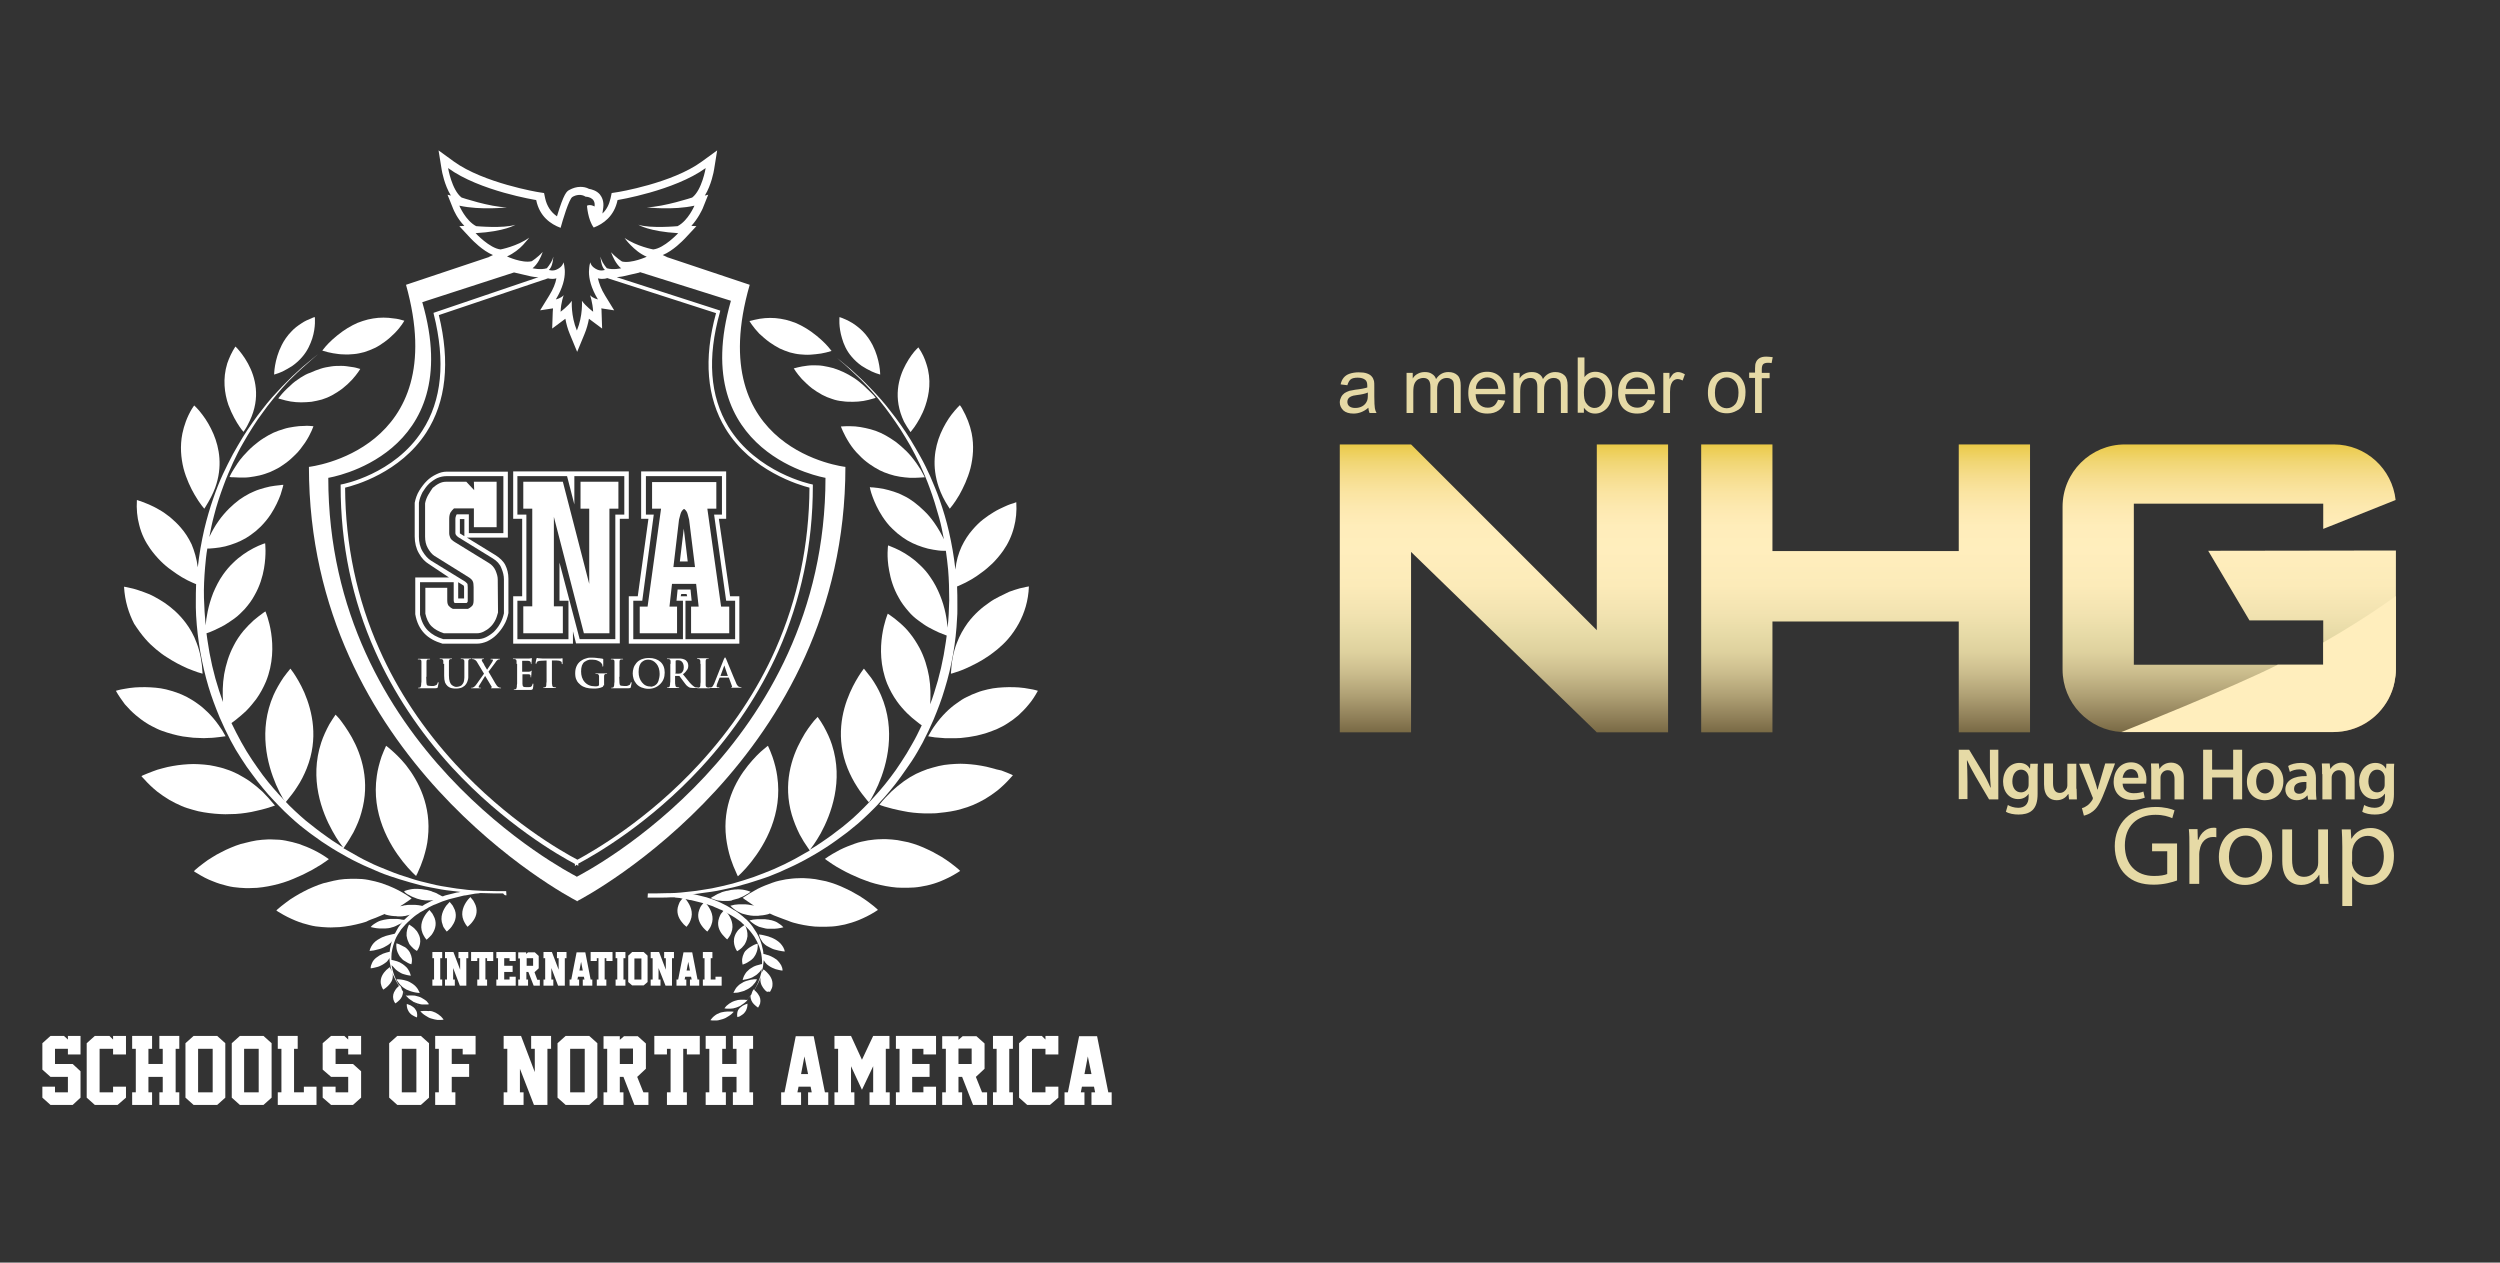 <?xml version="1.0" encoding="utf-8"?>
<!-- Generator: Adobe Illustrator 19.2.1, SVG Export Plug-In . SVG Version: 6.00 Build 0)  -->
<svg version="1.2" baseProfile="tiny" id="Layer_1" xmlns="http://www.w3.org/2000/svg" xmlns:xlink="http://www.w3.org/1999/xlink"
	 x="0px" y="0px" viewBox="0 0 891 450" xml:space="preserve">
<rect x="0" y="0" width="891" height="450" fill="#333333" stroke="none"/>
<g>
	<g>
		<g>
			<path fill="#E6DAA6" d="M698.1,284.9v-17.7h3.7l4.6,7.6c1.2,2,2.2,4,3,5.9h0.1c-0.2-2.4-0.3-4.6-0.3-7.3v-6.2h3v17.7h-3.3
				l-4.6-7.8c-1.1-1.9-2.3-4.1-3.2-6.1l-0.1,0c0.1,2.3,0.2,4.6,0.2,7.5v6.3H698.1z"/>
			<path fill="#E6DAA6" d="M726.3,272.1c-0.1,0.9-0.1,1.9-0.1,3.7v7.2c0,2.7-0.6,4.6-1.9,5.8c-1.3,1.2-3.2,1.5-4.9,1.5
				c-1.6,0-3.4-0.3-4.5-1l0.7-2.4c0.8,0.5,2.2,1,3.7,1c2.1,0,3.7-1.1,3.7-3.9v-1.1H723c-0.7,1.1-2,1.9-3.7,1.9
				c-3.2,0-5.4-2.6-5.4-6.2c0-4.2,2.7-6.7,5.8-6.7c1.9,0,3.1,0.9,3.7,2h0.1l0.1-1.7H726.3z M723,277.3c0-0.3,0-0.6-0.1-0.9
				c-0.3-1.2-1.3-2.1-2.6-2.1c-1.8,0-3.1,1.6-3.1,4.2c0,2.2,1.1,3.9,3.1,3.9c1.2,0,2.3-0.8,2.6-1.9c0.1-0.3,0.1-0.8,0.1-1.2V277.3z"
				/>
			<path fill="#E6DAA6" d="M740.1,281.1c0,1.5,0.1,2.8,0.1,3.8h-2.8l-0.2-1.9h-0.1c-0.6,0.9-1.8,2.2-4.1,2.2c-2.3,0-4.5-1.4-4.5-5.6
				v-7.5h3.2v7c0,2.1,0.7,3.5,2.4,3.5c1.3,0,2.1-0.9,2.5-1.7c0.1-0.3,0.2-0.6,0.2-1v-7.7h3.2V281.1z"/>
			<path fill="#E6DAA6" d="M744.5,272.1l2.3,6.8c0.3,0.8,0.5,1.8,0.7,2.5h0.1c0.2-0.7,0.4-1.7,0.7-2.5l2-6.8h3.5l-3.2,8.7
				c-1.8,4.8-2.9,6.9-4.5,8.2c-1.3,1.1-2.6,1.5-3.4,1.7L742,288c0.6-0.1,1.2-0.4,1.9-0.9c0.6-0.4,1.3-1.2,1.8-2
				c0.1-0.2,0.2-0.4,0.2-0.6c0-0.1,0-0.3-0.2-0.6l-4.7-11.7H744.5z"/>
			<path fill="#E6DAA6" d="M756.5,279.4c0.1,2.3,1.9,3.3,3.9,3.3c1.5,0,2.6-0.2,3.5-0.6l0.5,2.2c-1.1,0.4-2.6,0.8-4.5,0.8
				c-4.1,0-6.6-2.5-6.6-6.5c0-3.5,2.2-6.9,6.2-6.9c4.1,0,5.5,3.4,5.5,6.2c0,0.6-0.1,1.1-0.1,1.4H756.5z M762.1,277.2
				c0-1.2-0.5-3.1-2.6-3.1c-2,0-2.8,1.8-3,3.1H762.1z"/>
			<path fill="#E6DAA6" d="M766.7,275.9c0-1.5,0-2.7-0.1-3.8h2.8l0.2,1.9h0.1c0.6-1,1.9-2.2,4.1-2.2c2.2,0,4.5,1.4,4.5,5.5v7.6H775
				v-7.2c0-1.8-0.7-3.2-2.4-3.2c-1.3,0-2.2,0.9-2.5,1.9c-0.1,0.3-0.1,0.7-0.1,1v7.5h-3.3V275.9z"/>
			<path fill="#E6DAA6" d="M788.4,267.2v7.1h7.5v-7.1h3.2v17.7h-3.2v-7.8h-7.5v7.8h-3.2v-17.7H788.4z"/>
			<path fill="#E6DAA6" d="M813.8,278.4c0,4.7-3.3,6.8-6.6,6.8c-3.6,0-6.4-2.5-6.4-6.6c0-4.2,2.8-6.8,6.6-6.8
				C811.2,271.8,813.8,274.5,813.8,278.4z M804.1,278.5c0,2.5,1.2,4.3,3.2,4.3c1.8,0,3.1-1.8,3.1-4.4c0-2-0.9-4.3-3.1-4.3
				C805.1,274.2,804.1,276.4,804.1,278.5z"/>
			<path fill="#E6DAA6" d="M822.6,284.9l-0.2-1.4h-0.1c-0.8,1-2.1,1.7-3.8,1.7c-2.6,0-4-1.9-4-3.8c0-3.2,2.9-4.9,7.6-4.8v-0.2
				c0-0.8-0.3-2.2-2.6-2.2c-1.3,0-2.6,0.4-3.4,0.9l-0.6-2.1c0.9-0.6,2.6-1.1,4.6-1.1c4.1,0,5.3,2.6,5.3,5.4v4.6
				c0,1.2,0.1,2.3,0.2,3.1H822.6z M822.1,278.7c-2.3-0.1-4.5,0.4-4.5,2.4c0,1.3,0.8,1.8,1.8,1.8c1.3,0,2.2-0.8,2.5-1.8
				c0.1-0.2,0.1-0.5,0.1-0.7V278.7z"/>
			<path fill="#E6DAA6" d="M827.6,275.9c0-1.5,0-2.7-0.1-3.8h2.8l0.2,1.9h0.1c0.6-1,1.9-2.2,4.1-2.2c2.2,0,4.5,1.4,4.5,5.5v7.6H836
				v-7.2c0-1.8-0.7-3.2-2.4-3.2c-1.3,0-2.2,0.9-2.5,1.9c-0.1,0.3-0.1,0.7-0.1,1v7.5h-3.3V275.9z"/>
			<path fill="#E6DAA6" d="M853.3,272.1c-0.1,0.9-0.1,1.9-0.1,3.7v7.2c0,2.7-0.6,4.6-1.9,5.8c-1.3,1.2-3.2,1.5-4.9,1.5
				c-1.6,0-3.4-0.3-4.5-1l0.7-2.4c0.8,0.5,2.2,1,3.7,1c2.1,0,3.7-1.1,3.7-3.9v-1.1h-0.1c-0.7,1.1-2,1.9-3.7,1.9
				c-3.2,0-5.4-2.6-5.4-6.2c0-4.2,2.7-6.7,5.8-6.7c1.9,0,3.1,0.9,3.7,2h0.1l0.1-1.7H853.3z M849.9,277.3c0-0.3,0-0.6-0.1-0.9
				c-0.3-1.2-1.3-2.1-2.6-2.1c-1.8,0-3.1,1.6-3.1,4.2c0,2.2,1.1,3.9,3.1,3.9c1.2,0,2.3-0.8,2.6-1.9c0.1-0.3,0.1-0.8,0.1-1.2V277.3z"
				/>
		</g>
		<g>
			<path fill="#E6DAA6" d="M775.9,313.8c-1.6,0.6-4.7,1.5-8.3,1.5c-4.1,0-7.5-1-10.1-3.6c-2.3-2.2-3.8-5.9-3.8-10.1
				c0-8.1,5.6-14,14.6-14c3.1,0,5.6,0.7,6.7,1.2l-0.8,2.8c-1.4-0.6-3.2-1.2-6-1.2c-6.6,0-10.9,4.1-10.9,10.9
				c0,6.9,4.1,10.9,10.4,10.9c2.3,0,3.8-0.3,4.7-0.7v-8.1H767v-2.8h8.9V313.8z"/>
			<path fill="#E6DAA6" d="M780.3,301.6c0-2.3,0-4.3-0.2-6.1h3.1l0.1,3.8h0.2c0.9-2.6,3-4.3,5.4-4.3c0.4,0,0.7,0,1,0.1v3.3
				c-0.4-0.1-0.7-0.1-1.2-0.1c-2.5,0-4.3,1.9-4.7,4.5c-0.1,0.5-0.2,1-0.2,1.6V315h-3.5V301.6z"/>
			<path fill="#E6DAA6" d="M809.8,305.1c0,7.2-5,10.3-9.7,10.3c-5.3,0-9.3-3.8-9.3-10c0-6.5,4.3-10.3,9.6-10.3
				C806,295.1,809.8,299.2,809.8,305.1z M794.4,305.3c0,4.3,2.4,7.5,5.9,7.5c3.4,0,5.9-3.2,5.9-7.5c0-3.3-1.6-7.5-5.8-7.5
				C796.2,297.8,794.4,301.6,794.4,305.3z"/>
			<path fill="#E6DAA6" d="M829.7,309.7c0,2,0,3.8,0.2,5.3h-3.1l-0.2-3.2h-0.1c-0.9,1.6-3,3.6-6.4,3.6c-3,0-6.7-1.7-6.7-8.5v-11.3
				h3.5v10.7c0,3.7,1.1,6.2,4.3,6.2c2.4,0,4-1.6,4.7-3.2c0.2-0.5,0.3-1.2,0.3-1.8v-11.9h3.5V309.7z"/>
			<path fill="#E6DAA6" d="M834.8,301.9c0-2.5-0.1-4.5-0.2-6.3h3.2l0.2,3.3h0.1c1.4-2.4,3.7-3.8,6.9-3.8c4.7,0,8.2,4,8.2,9.9
				c0,7-4.2,10.4-8.8,10.4c-2.6,0-4.8-1.1-6-3h-0.1v10.5h-3.5V301.9z M838.2,307.1c0,0.5,0.1,1,0.2,1.4c0.6,2.4,2.8,4.1,5.3,4.1
				c3.7,0,5.9-3,5.9-7.5c0-3.9-2-7.2-5.8-7.2c-2.4,0-4.7,1.7-5.3,4.4c-0.1,0.4-0.2,1-0.2,1.4V307.1z"/>
		</g>
		<path fill="#D2232A" d="M853.5,243.2c-0.4,2.2-1.2,4.2-2.2,6.1C852.3,247.4,853.1,245.3,853.5,243.2z"/>
		<path fill="#D2232A" d="M831.7,261h-74.1c-0.3,0-0.6,0-0.9,0c0.3,0,0.6,0,0.9,0H831.7c8.5,0,15.8-4.7,19.6-11.7
			C847.5,256.3,840.1,261,831.7,261z"/>
		<g>
					<g>
				<g>
					<linearGradient id="SVGID_1_" gradientUnits="userSpaceOnUse" x1="536.031" y1="260.968" x2="536.031" y2="158.428">
						<stop  offset="0" style="stop-color:#796A45"/>
						<stop  offset="4.969777e-02" style="stop-color:#8F7F58"/>
						<stop  offset="0.13" style="stop-color:#B0A175"/>
						<stop  offset="0.207" style="stop-color:#CBBD8D"/>
						<stop  offset="0.277" style="stop-color:#DED19E"/>
						<stop  offset="0.336" style="stop-color:#E6DAA6"/>
						<stop  offset="0.406" style="stop-color:#F1E2B0"/>
						<stop  offset="0.511" style="stop-color:#FCEBB9"/>
						<stop  offset="0.635" style="stop-color:#FFEEBD"/>
						<stop  offset="0.716" style="stop-color:#FFEDBA"/>
						<stop  offset="0.779" style="stop-color:#FDE9B0"/>
						<stop  offset="0.836" style="stop-color:#FAE4A1"/>
						<stop  offset="0.889" style="stop-color:#F6DD8D"/>
						<stop  offset="0.939" style="stop-color:#F1D674"/>
						<stop  offset="0.987" style="stop-color:#ECCD52"/>
						<stop  offset="0.997" style="stop-color:#EACA49"/>
					</linearGradient>
					<polygon fill="url(#SVGID_1_)" points="569.1,224.6 502.9,158.4 477.5,158.4 477.5,261 502.9,261 502.9,196.7 569.1,261 
						594.5,261 594.5,158.4 569.1,158.4 					"/>
					<linearGradient id="SVGID_2_" gradientUnits="userSpaceOnUse" x1="664.864" y1="260.968" x2="664.864" y2="158.428">
						<stop  offset="0" style="stop-color:#796A45"/>
						<stop  offset="4.969777e-02" style="stop-color:#8F7F58"/>
						<stop  offset="0.13" style="stop-color:#B0A175"/>
						<stop  offset="0.207" style="stop-color:#CBBD8D"/>
						<stop  offset="0.277" style="stop-color:#DED19E"/>
						<stop  offset="0.336" style="stop-color:#E6DAA6"/>
						<stop  offset="0.406" style="stop-color:#F1E2B0"/>
						<stop  offset="0.511" style="stop-color:#FCEBB9"/>
						<stop  offset="0.635" style="stop-color:#FFEEBD"/>
						<stop  offset="0.716" style="stop-color:#FFEDBA"/>
						<stop  offset="0.779" style="stop-color:#FDE9B0"/>
						<stop  offset="0.836" style="stop-color:#FAE4A1"/>
						<stop  offset="0.889" style="stop-color:#F6DD8D"/>
						<stop  offset="0.939" style="stop-color:#F1D674"/>
						<stop  offset="0.987" style="stop-color:#ECCD52"/>
						<stop  offset="0.997" style="stop-color:#EACA49"/>
					</linearGradient>
					<polygon fill="url(#SVGID_2_)" points="698.1,196.4 631.7,196.4 631.7,158.4 606.3,158.4 606.3,261 631.7,261 631.7,221.5 
						698.1,221.5 698.1,261 723.5,261 723.5,158.4 698.1,158.4 					"/>
					<linearGradient id="SVGID_3_" gradientUnits="userSpaceOnUse" x1="794.583" y1="260.969" x2="794.583" y2="158.428">
						<stop  offset="0" style="stop-color:#796A45"/>
						<stop  offset="4.969777e-02" style="stop-color:#8F7F58"/>
						<stop  offset="0.13" style="stop-color:#B0A175"/>
						<stop  offset="0.207" style="stop-color:#CBBD8D"/>
						<stop  offset="0.277" style="stop-color:#DED19E"/>
						<stop  offset="0.336" style="stop-color:#E6DAA6"/>
						<stop  offset="0.406" style="stop-color:#F1E2B0"/>
						<stop  offset="0.511" style="stop-color:#FCEBB9"/>
						<stop  offset="0.635" style="stop-color:#FFEEBD"/>
						<stop  offset="0.716" style="stop-color:#FFEDBA"/>
						<stop  offset="0.779" style="stop-color:#FDE9B0"/>
						<stop  offset="0.836" style="stop-color:#FAE4A1"/>
						<stop  offset="0.889" style="stop-color:#F6DD8D"/>
						<stop  offset="0.939" style="stop-color:#F1D674"/>
						<stop  offset="0.987" style="stop-color:#ECCD52"/>
						<stop  offset="0.997" style="stop-color:#EACA49"/>
					</linearGradient>
					<path fill="url(#SVGID_3_)" d="M853.8,178.2c-1.2-11.1-10.6-19.8-22-19.8h-74.5c-12.2,0-22.2,9.9-22.2,22.2v58
						c0,11.9,9.3,21.6,21,22.3c0.2,0,0.3,0,0.5,0c0.3,0,0.6,0,0.9,0h74.1c8.5,0,15.8-4.7,19.6-11.7c1-1.9,1.8-4,2.2-6.1
						c0.3-1.5,0.5-3,0.5-4.5l0-42.4l-66.9,0.1l14.7,24.8l26.3,0v15.8h-67.5v-57.4h67.5v9L853.8,178.2z"/>
				</g>
			</g>
		</g>
		<path fill="#FFEEBD" d="M756.6,260.9c0.3,0,0.6,0,0.9,0h74.1c8.5,0,15.8-4.7,19.6-11.7c1-1.9,1.8-4,2.2-6.1c0.3-1.5,0.5-3,0.5-4.5
			v-1.7l0,0v-16.3l0,0h0v-8.2c0,0-9.7,7.3-25.9,16.6v7.9h-16.2l0,0c-15.7,8-55.7,24-55.7,24C756.3,260.9,756.5,260.9,756.6,260.9z"
			/>
	</g>
	<g>
		<path fill="#E6DAA6" d="M487.7,145.3c-0.9,0.8-1.8,1.3-2.6,1.6c-0.8,0.3-1.7,0.5-2.7,0.5c-1.6,0-2.8-0.4-3.6-1.1
			c-0.8-0.8-1.3-1.7-1.3-2.9c0-0.7,0.2-1.3,0.5-1.9c0.3-0.6,0.7-1,1.2-1.4c0.5-0.3,1.1-0.6,1.7-0.8c0.5-0.1,1.2-0.2,2.1-0.4
			c1.9-0.2,3.4-0.5,4.3-0.8c0-0.3,0-0.5,0-0.6c0-1-0.2-1.7-0.7-2.1c-0.6-0.5-1.5-0.8-2.7-0.8c-1.1,0-2,0.2-2.5,0.6
			c-0.5,0.4-0.9,1.1-1.2,2.1l-2.4-0.3c0.2-1,0.6-1.8,1.1-2.4c0.5-0.6,1.2-1.1,2.1-1.4c0.9-0.3,2-0.5,3.2-0.5c1.2,0,2.2,0.1,3,0.4
			c0.8,0.3,1.3,0.6,1.7,1.1c0.4,0.4,0.6,1,0.8,1.6c0.1,0.4,0.1,1.2,0.1,2.2v3.2c0,2.2,0.1,3.7,0.2,4.3c0.1,0.6,0.3,1.2,0.6,1.7h-2.5
			C487.9,146.6,487.7,146,487.7,145.3z M487.5,139.9c-0.9,0.4-2.2,0.7-3.9,0.9c-1,0.1-1.7,0.3-2.1,0.5c-0.4,0.2-0.7,0.4-1,0.8
			c-0.2,0.3-0.3,0.7-0.3,1.1c0,0.6,0.2,1.2,0.7,1.6c0.5,0.4,1.2,0.6,2.1,0.6c0.9,0,1.8-0.2,2.5-0.6c0.7-0.4,1.3-1,1.6-1.7
			c0.3-0.5,0.4-1.3,0.4-2.4V139.9z"/>
		<path fill="#E6DAA6" d="M501.3,147.1v-14.2h2.2v2c0.4-0.7,1-1.3,1.8-1.7c0.7-0.4,1.6-0.6,2.5-0.6c1.1,0,1.9,0.2,2.6,0.7
			c0.7,0.4,1.2,1.1,1.4,1.8c1.1-1.7,2.6-2.5,4.4-2.5c1.4,0,2.5,0.4,3.3,1.2c0.8,0.8,1.1,2,1.1,3.6v9.8h-2.4v-9c0-1-0.1-1.7-0.2-2.1
			c-0.2-0.4-0.4-0.8-0.9-1c-0.4-0.3-0.9-0.4-1.4-0.4c-1,0-1.8,0.3-2.5,1c-0.7,0.7-1,1.7-1,3.2v8.3h-2.4v-9.3c0-1.1-0.2-1.9-0.6-2.4
			c-0.4-0.5-1-0.8-1.9-0.8c-0.7,0-1.3,0.2-1.9,0.5c-0.6,0.4-1,0.9-1.3,1.6c-0.3,0.7-0.4,1.7-0.4,3v7.4H501.3z"/>
		<path fill="#E6DAA6" d="M533.9,142.5l2.5,0.3c-0.4,1.5-1.1,2.6-2.2,3.4c-1.1,0.8-2.4,1.2-4.1,1.2c-2.1,0-3.7-0.6-5-1.9
			c-1.2-1.3-1.8-3.1-1.8-5.4c0-2.4,0.6-4.3,1.9-5.6c1.2-1.3,2.8-2,4.8-2c1.9,0,3.5,0.6,4.7,1.9c1.2,1.3,1.8,3.1,1.8,5.5
			c0,0.1,0,0.4,0,0.6h-10.6c0.1,1.6,0.5,2.8,1.3,3.6c0.8,0.8,1.8,1.2,3,1.2c0.9,0,1.6-0.2,2.3-0.7
			C533,144.2,533.5,143.5,533.9,142.5z M526,138.6h8c-0.1-1.2-0.4-2.1-0.9-2.7c-0.8-0.9-1.8-1.4-3-1.4c-1.1,0-2,0.4-2.8,1.1
			C526.5,136.3,526,137.3,526,138.6z"/>
		<path fill="#E6DAA6" d="M539.4,147.1v-14.2h2.2v2c0.4-0.7,1-1.3,1.8-1.7c0.7-0.4,1.6-0.6,2.5-0.6c1.1,0,1.9,0.2,2.6,0.7
			c0.7,0.4,1.2,1.1,1.4,1.8c1.1-1.7,2.6-2.5,4.4-2.5c1.4,0,2.5,0.4,3.3,1.2c0.8,0.8,1.1,2,1.1,3.6v9.8h-2.4v-9c0-1-0.1-1.7-0.2-2.1
			c-0.2-0.4-0.4-0.8-0.9-1c-0.4-0.3-0.9-0.4-1.4-0.4c-1,0-1.8,0.3-2.5,1c-0.7,0.7-1,1.7-1,3.2v8.3h-2.4v-9.3c0-1.1-0.2-1.9-0.6-2.4
			c-0.4-0.5-1-0.8-1.9-0.8c-0.7,0-1.3,0.2-1.9,0.5c-0.6,0.4-1,0.9-1.3,1.6c-0.3,0.7-0.4,1.7-0.4,3v7.4H539.4z"/>
		<path fill="#E6DAA6" d="M564.5,147.1h-2.2v-19.7h2.4v7c1-1.3,2.3-1.9,3.9-1.9c0.9,0,1.7,0.2,2.5,0.5c0.8,0.4,1.4,0.8,1.9,1.5
			c0.5,0.6,0.9,1.4,1.2,2.3c0.3,0.9,0.4,1.9,0.4,2.9c0,2.4-0.6,4.3-1.8,5.7c-1.2,1.3-2.7,2-4.3,2c-1.7,0-3-0.7-4-2.1V147.1z
			 M564.5,139.8c0,1.7,0.2,2.9,0.7,3.7c0.8,1.2,1.8,1.9,3.1,1.9c1.1,0,2-0.5,2.7-1.4c0.8-0.9,1.2-2.3,1.2-4.1c0-1.9-0.4-3.2-1.1-4.1
			c-0.7-0.9-1.6-1.3-2.7-1.3c-1.1,0-2,0.5-2.7,1.4C564.9,136.8,564.5,138.1,564.5,139.8z"/>
		<path fill="#E6DAA6" d="M587.3,142.5l2.5,0.3c-0.4,1.5-1.1,2.6-2.2,3.4c-1.1,0.8-2.4,1.2-4.1,1.2c-2.1,0-3.7-0.6-5-1.9
			c-1.2-1.3-1.8-3.1-1.8-5.4c0-2.4,0.6-4.3,1.8-5.6c1.2-1.3,2.8-2,4.8-2c1.9,0,3.5,0.6,4.7,1.9c1.2,1.3,1.8,3.1,1.8,5.5
			c0,0.1,0,0.4,0,0.6h-10.6c0.1,1.6,0.5,2.8,1.3,3.6c0.8,0.8,1.8,1.2,3,1.2c0.9,0,1.6-0.2,2.3-0.7
			C586.4,144.2,586.9,143.5,587.3,142.5z M579.4,138.6h8c-0.1-1.2-0.4-2.1-0.9-2.7c-0.8-0.9-1.8-1.4-3-1.4c-1.1,0-2,0.4-2.8,1.1
			C579.9,136.3,579.5,137.3,579.4,138.6z"/>
		<path fill="#E6DAA6" d="M592.8,147.1v-14.2h2.2v2.2c0.6-1,1.1-1.7,1.5-2c0.5-0.3,1-0.5,1.5-0.5c0.8,0,1.6,0.3,2.5,0.8l-0.8,2.2
			c-0.6-0.3-1.2-0.5-1.8-0.5c-0.5,0-1,0.2-1.4,0.5c-0.4,0.3-0.7,0.8-0.9,1.3c-0.3,0.9-0.4,1.8-0.4,2.8v7.5H592.8z"/>
		<path fill="#E6DAA6" d="M608.7,140c0-2.6,0.7-4.6,2.2-5.9c1.2-1.1,2.7-1.6,4.5-1.6c2,0,3.6,0.6,4.8,1.9c1.2,1.3,1.9,3.1,1.9,5.3
			c0,1.8-0.3,3.3-0.8,4.3c-0.5,1.1-1.3,1.9-2.4,2.4c-1.1,0.6-2.2,0.9-3.4,0.9c-2,0-3.6-0.6-4.8-1.9
			C609.3,144.2,608.7,142.4,608.7,140z M611.2,140c0,1.8,0.4,3.2,1.2,4.1c0.8,0.9,1.8,1.4,3,1.4c1.2,0,2.2-0.5,3-1.4
			c0.8-0.9,1.2-2.3,1.2-4.2c0-1.8-0.4-3.1-1.2-4c-0.8-0.9-1.8-1.4-3-1.4c-1.2,0-2.2,0.5-3,1.4C611.6,136.8,611.2,138.1,611.2,140z"
			/>
		<path fill="#E6DAA6" d="M625.5,147.1v-12.4h-2.1v-1.9h2.1v-1.5c0-1,0.1-1.7,0.3-2.1c0.2-0.6,0.6-1.1,1.2-1.5
			c0.6-0.4,1.4-0.6,2.5-0.6c0.7,0,1.4,0.1,2.3,0.2l-0.4,2.1c-0.5-0.1-1-0.1-1.4-0.1c-0.7,0-1.3,0.2-1.6,0.5
			c-0.3,0.3-0.5,0.9-0.5,1.8v1.3h2.8v1.9h-2.8v12.4H625.5z"/>
	</g>
</g>
<g>
	<path fill="#FFFFFF" d="M183.2,97.1l6,1.4c0.1,0,1.3,0.3,2.7,0.3l-37.4,12.7l0.1,0.5c4.2,16.8,2.9,30.7-4.1,41.5
		c-10,15.6-28.5,19.1-28.6,19.1l-0.5,0.1v0.5c0,20.8,4.1,40.6,12.3,58.9c6.6,14.8,15.8,28.7,27.4,41.4
		c18.6,20.2,38.1,31.4,43.8,34.4v0.8l0.6-0.5l0.6,0.4v-0.8c5.7-3,25.2-14.1,43.9-34.4c11.6-12.6,20.8-26.5,27.4-41.3
		c8.1-18.3,12.3-38.1,12.3-58.9v-0.5l-0.4-0.1c-0.2,0-19.7-4.1-29.7-20.5c-6.6-10.9-7.6-24.6-3-40.9l0.1-0.5l-36.9-11.9
		c1.2-0.1,2.1-0.3,2.2-0.3l6.1-1.4l-0.3-0.2l32.7,10.3c-15.8,54.9,33.7,63.1,33.7,63.1c0,96-84.9,140.2-88.5,142.1v0.1
		c0,0,0,0-0.1,0c0,0-0.1,0-0.1,0v-0.1c-3.6-1.9-88.5-46.1-88.5-142.1c0,0,49.4-7.7,33.5-62.6L183.2,97.1L183.2,97.1z M195.3,99.2
		c0.4,0.1,0.9,0.2,1.6,0.2c0.5,0,1-0.1,1.4-0.2c-0.3,1.7-1.1,3.8-2.6,6.2l-3.2,5.2l4.6-0.7c0,0.4-0.1,0.8-0.1,1.3l-0.2,5.9l4.7-3.5
		c0.3,1.7,0.8,3.6,1.6,5.5l2.6,6.3l2.6-6.3c0.8-1.9,1.3-3.8,1.6-5.5l4.7,3.5l-0.2-5.9c0-0.4,0-0.9-0.1-1.3l4.6,0.7l-3.2-5.2
		c-1.5-2.4-2.2-4.5-2.6-6.2c0.5,0.1,1,0.2,1.4,0.2c0.8,0,1.5-0.1,1.9-0.3l38.8,12.5c-4.5,16.3-3.3,30.2,3.4,41.2
		c9.2,15.1,26.4,20.1,29.9,21c-0.1,20.3-4.2,39.7-12.1,57.6c-6.5,14.7-15.7,28.4-27.2,40.9c-18.4,20-37.7,31-43.4,34.1
		c-5.7-3-25-14-43.4-34c-11.5-12.5-20.7-26.3-27.2-41c-8-17.9-12.1-37.3-12.2-57.6c3.4-0.8,19.6-5.3,28.9-19.6
		c7.1-11,8.6-25.1,4.5-41.9L195.3,99.2L195.3,99.2z M178.4,88.9c-3.9-0.4-8.9-5.8-8.9-5.8c10.5-0.6,14.2-3,14.2-3
		c-4.3,1.4-14,0.5-14,0.5c-3.8-2-6-7.3-6-7.3c7.7,1.7,17,0.6,17,0.6c-6.1-0.1-16.2-3.5-16.2-3.5c-3.5-2.7-4.8-10.5-4.8-10.5
		c11.2,8.2,31.4,11.4,31.4,11.4c1.2,5.9,5.2,8.6,8.7,9.9c0.7-2.6,3-10.3,4.2-11c1.3-0.8,3.2-1.1,4.7-0.1c0,0,3.7,0,3.2,3.5
		c0,0-1.4-0.9-2.7-0.3c0,0,0.3,5,2.4,7.8c3.4-1.3,7.3-4,8.5-9.8c0,0,20.2-3.3,31.4-11.4c0,0-1.3,7.8-4.8,10.5c0,0-10,3.3-16.2,3.5
		c0,0,9.4,1.1,17-0.6c0,0-2.2,5.3-6,7.3c0,0-9.6,0.9-14-0.5c0,0,3.7,2.4,14.2,3c0,0-5,5.4-8.9,5.8c0,0-5.9-1.1-10.2-4.1
		c0,0,0.8,1.2,2.2,2.6c1.4,1.4,3.3,3.1,5.7,4.1c0,0-5.5,2.5-8.8,1.7c0,0-2.1-1.3-3.9-3.3c0,0,0.8,2.5,2.3,4.4c0.4,0.5,0.8,1,1.3,1.3
		c0,0-2.9,0.7-5.1,0c0,0-1.4-1.5-2-3.2c-0.1-0.3-0.2-0.6-0.3-0.9c0,0,0,0.3,0.1,0.8c0.1,1.1,0.5,3.1,1.5,3.9c0,0-1.6,0.6-3.1-0.3
		c0,0-1.8-0.8-2.1-2.4c0,0-0.3,0.7-0.4,1.9c0,0.4-0.1,0.9-0.1,1.5c0,2.3,0.7,5.7,3.2,9.8c0,0-1.7-0.3-2.8-1.5c0,0,0.9,2.5,1.1,5.9
		c0,0-2.7-2-4-3.9c0,0,0.4,5.3-1.8,10.6c-2.2-5.3-1.8-10.6-1.8-10.6c-1.3,1.9-4,3.9-4,3.9c0.1-3.3,1.1-5.9,1.1-5.9
		c-1.1,1.2-2.8,1.5-2.8,1.5c2.5-4.1,3.2-7.4,3.2-9.7c0-0.6,0-1.1-0.1-1.5c-0.1-1.3-0.4-2-0.4-2c-0.3,1.6-2.1,2.4-2.1,2.4
		c-1.5,0.9-3.1,0.3-3.1,0.3c1-0.8,1.4-2.7,1.5-3.8c0.1-0.5,0.1-0.9,0.1-0.9c-0.1,0.3-0.2,0.7-0.3,1c-0.7,1.6-2,3.1-2,3.1
		c-2.2,0.7-5.1,0-5.1,0c0.4-0.3,0.8-0.7,1.2-1.2c1.6-1.9,2.4-4.6,2.4-4.6c-1.8,2-3.9,3.3-3.9,3.3c-3.4,0.8-8.8-1.7-8.8-1.7
		c2.4-1.1,4.4-2.7,5.7-4.1c1.4-1.5,2.2-2.6,2.2-2.6C184.3,87.8,178.4,88.9,178.4,88.9L178.4,88.9z M110.1,166.4
		c0,103.6,91.5,152.7,95.5,154.7v0.1c0,0,0,0,0.1,0c0,0,0.1,0,0.1,0v-0.1c3.9-2,95.5-51.1,95.5-154.7c0,0-51.2-5.7-34.1-64.9
		l-29.6-9.9l0.1,0l-1.5-0.7c3.8-1.6,7.1-5.1,7.9-5.9l4.1-4.4l-1.8-0.1c2.4-2.6,3.8-5.7,4-6.1l2-5l-1.2,0.3c2.3-3.7,3.2-8.6,3.3-9.3
		l1.1-6.8l-5.5,4c-10.5,7.7-30,10.9-30.2,10.9l-1.9,0.3l-0.4,1.9c-0.5,2.2-1.4,4-2.9,5.4l0.3-2.1c0.3-2.3-0.5-3.8-1.2-4.7
		c-1.2-1.4-2.9-1.8-3.9-2c-0.9-0.5-2-0.7-3-0.7c-1.4,0-2.7,0.4-4,1.1c-0.9,0.5-1.9,1.1-4.4,9.4c-2.2-1.5-3.6-3.7-4.2-6.4l-0.4-1.9
		l-1.9-0.3c-0.2,0-19.7-3.3-30.2-10.9l-5.5-4l1.1,6.8c0.1,0.7,1,5.6,3.3,9.3l-1.2-0.3l2,5c0.2,0.5,1.5,3.6,4,6.1l-1.8,0.1l4.1,4.4
		c0.8,0.8,4.1,4.3,7.9,5.9l-1.5,0.7l0.1,0l-29.6,9.9C161.3,160.7,110.1,166.4,110.1,166.4L110.1,166.4z"/>
	<path fill="#FFFFFF" d="M258.8,334.5c0.2,0.2,0.4,0.3,0.4,0.3l0,0c0.2-0.3,0.4-0.5,0.6-0.8c0.4-0.5,0.6-1,0.8-1.5
		c1.2-2.9-0.2-5.5-1.3-7c-0.6-0.8-1.2-1.3-1.2-1.3c-0.1,0.1-0.1,0.1-0.1,0.2c-0.3,0.4-0.6,0.8-0.9,1.1c-0.4,0.5-0.6,1.1-0.8,1.6
		c-0.9,2.5,0,4.5,1.1,5.9C258,333.7,258.5,334.2,258.8,334.5L258.8,334.5z"/>
	<path fill="#FFFFFF" d="M251.7,331.7c0.2,0.2,0.4,0.3,0.4,0.3c0.2-0.3,0.4-0.5,0.6-0.8c0.4-0.5,0.6-1,0.8-1.5
		c1.2-2.9-0.2-5.5-1.3-7c-0.6-0.8-1.2-1.3-1.2-1.3l0,0c-0.1,0.1-0.1,0.1-0.1,0.2c-0.3,0.4-0.7,0.8-0.9,1.1c-0.4,0.5-0.6,1.1-0.8,1.6
		c-0.9,2.4,0,4.5,1.1,5.9C250.8,330.9,251.4,331.4,251.7,331.7L251.7,331.7z"/>
	<path fill="#FFFFFF" d="M244.3,330c0.2,0.2,0.4,0.3,0.4,0.3c0.2-0.3,0.4-0.5,0.6-0.8c0.4-0.5,0.6-1,0.8-1.5c1.2-2.9-0.2-5.5-1.3-7
		c-0.6-0.8-1.2-1.3-1.2-1.3c-0.1,0.1-0.1,0.1-0.1,0.2c-0.3,0.4-0.7,0.8-0.9,1.1c-0.4,0.5-0.6,1-0.8,1.6c-0.9,2.4,0,4.5,1.1,5.9
		C243.4,329.2,243.9,329.7,244.3,330L244.3,330z"/>
	<path fill="#FFFFFF" d="M261.7,320.6c0.4-0.1,0.7-0.2,1.1-0.3c0.4-0.1,0.7-0.2,1-0.4c0.3-0.1,0.7-0.3,1-0.4
		c0.3-0.2,0.6-0.3,0.9-0.5c0.3-0.2,0.6-0.4,0.9-0.5c0.4-0.3,0.7-0.5,0.8-0.6c0.1-0.1,0.1-0.1,0.1-0.1v0c-0.1,0-0.2-0.1-0.3-0.1
		c-0.6-0.2-1.2-0.4-1.8-0.5c-0.5-0.1-1-0.2-1.5-0.2c-0.5,0-0.9-0.1-1.4,0c-0.4,0-0.9,0-1.3,0.1c-0.4,0-0.8,0.1-1.2,0.2
		c-0.4,0.1-0.8,0.2-1.1,0.2c-0.4,0.1-0.7,0.2-1.1,0.3c-0.4,0.1-0.7,0.2-1,0.4c-0.3,0.1-0.7,0.3-1,0.4c-0.3,0.2-0.6,0.3-0.9,0.5
		c-0.3,0.2-0.6,0.4-0.9,0.5c-0.5,0.3-0.7,0.5-0.7,0.5c0.6,0.2,1.1,0.4,1.7,0.6c0.6,0.2,1.1,0.3,1.6,0.3c0.5,0.1,1,0.1,1.5,0.1
		c0.4,0,0.9,0,1.3,0c0.4,0,0.8-0.1,1.2-0.1C260.9,320.8,261.3,320.7,261.7,320.6L261.7,320.6z"/>
	<path fill="#FFFFFF" d="M271.6,330.6c0.4,0.1,0.8,0.2,1.2,0.3c0.4,0.1,0.8,0.1,1.1,0.1c0.4,0,0.8,0,1.1,0c0.4,0,0.8,0,1.1,0
		c0.4,0,0.8-0.1,1.1-0.1c0.4-0.1,0.8-0.1,1.1-0.2c0.6-0.1,0.9-0.2,0.9-0.2c-0.3-0.4-0.7-0.7-1.1-1c-0.4-0.3-0.8-0.5-1.2-0.8
		c-0.4-0.2-0.8-0.4-1.2-0.5c-0.4-0.1-0.8-0.3-1.2-0.3c-0.4-0.1-0.8-0.2-1.2-0.2c-0.4-0.1-0.8-0.1-1.1-0.1c-0.4,0-0.8,0-1.1,0
		c-0.4,0-0.8,0-1.1,0c-0.4,0-0.8,0.1-1.1,0.1c-0.4,0-0.8,0.1-1.1,0.2c-0.4,0.1-0.7,0.1-0.7,0.1c0.3,0.3,0.6,0.6,0.9,0.8
		c0.4,0.3,0.8,0.6,1.3,0.9c0.4,0.2,0.8,0.4,1.2,0.6C270.8,330.4,271.2,330.5,271.6,330.6L271.6,330.6z"/>
	<path fill="#FFFFFF" d="M272.7,336.7c0.4,0.3,0.8,0.6,1.3,0.8c0.4,0.2,0.8,0.4,1.2,0.6c0.4,0.2,0.8,0.3,1.2,0.4
		c0.4,0.1,0.8,0.2,1.2,0.3c0.4,0.1,0.8,0.1,1.1,0.2c0.6,0.1,1,0.1,1,0.1c-0.2-1.1-0.8-2-1.5-2.8c-0.4-0.4-0.8-0.8-1.3-1.1
		c-0.4-0.3-0.8-0.5-1.2-0.7c-0.4-0.2-0.8-0.4-1.2-0.5c-0.4-0.2-0.8-0.3-1.2-0.4c-0.4-0.1-0.8-0.2-1.2-0.3c-0.5-0.1-0.9-0.2-1.1-0.2
		c-0.3,0-0.5-0.1-0.5-0.1l0,0c0.2,0.9,0.5,1.7,1,2.3C271.7,335.8,272.2,336.3,272.7,336.7L272.7,336.7z"/>
	<path fill="#FFFFFF" d="M274.4,353.5c0.1-0.1,0.1-0.2,0.2-0.3c0.4-0.7,0.7-1.4,0.7-2c0.1-1-0.1-1.9-0.5-2.7c-0.4-0.8-1-1.5-1.5-2
		c-0.6-0.6-1.1-1-1.2-1l0,0c0,0.1-0.1,0.1-0.1,0.2c-0.3,0.5-0.6,0.9-0.7,1.4c0.2-0.8,0.4-1.6,0.6-2.4c0.1-0.8,0.2-1.7,0.3-2.5
		c0.2,0.3,0.3,0.5,0.5,0.8c0.4,0.5,0.8,0.9,1.3,1.2c0.4,0.3,0.8,0.5,1.2,0.7c0.4,0.2,0.8,0.3,1.2,0.5c0.4,0.1,0.8,0.2,1.2,0.3
		c0.5,0.1,0.9,0.2,1.1,0.2c0.1,0,0.2,0,0.2,0v0c0-0.7-0.2-1.3-0.5-1.9c-0.4-0.7-0.9-1.3-1.4-1.8c-0.4-0.3-0.8-0.6-1.3-0.9
		c-0.4-0.2-0.8-0.4-1.2-0.6c-0.4-0.2-0.8-0.3-1.2-0.4c-0.5-0.2-0.9-0.3-1.2-0.3l0,0c0-0.3-0.1-0.6-0.1-0.9c0-0.2-0.1-0.4-0.1-0.6
		c0-0.1-0.1-0.3-0.1-0.4c-0.4-2-1.1-3.9-2.1-5.6c-0.5-0.8-1-1.5-1.5-2.3c-0.4-0.6-0.9-1.1-1.4-1.7c-0.4-0.5-0.9-0.9-1.4-1.3
		c-0.4-0.4-0.9-0.8-1.3-1.1c-0.4-0.3-0.8-0.7-1.3-1c-0.4-0.3-0.8-0.6-1.3-0.8c-0.4-0.3-0.8-0.5-1.3-0.8c-0.4-0.2-0.8-0.5-1.2-0.7
		c-0.4-0.2-0.8-0.4-1.2-0.6c-0.4-0.2-0.8-0.4-1.2-0.6c-0.4-0.2-0.8-0.3-1.2-0.5c-0.4-0.2-0.8-0.3-1.2-0.5c-0.4-0.1-0.8-0.3-1.2-0.4
		c-0.4-0.1-0.8-0.3-1.2-0.4c-0.4-0.1-0.8-0.2-1.2-0.3c-0.4-0.1-0.8-0.2-1.2-0.3c-0.4-0.1-0.8-0.2-1.2-0.3c-0.4-0.1-0.8-0.2-1.2-0.2
		c-0.1,0-0.2,0-0.2,0c1.1-0.1,2.2-0.2,3.2-0.4c1.2-0.2,2.5-0.3,3.7-0.5c1.2-0.2,2.5-0.4,3.7-0.7c1.2-0.3,2.5-0.5,3.7-0.8
		c1.2-0.3,2.5-0.6,3.7-1c1.2-0.3,2.5-0.7,3.7-1.1c1.2-0.4,2.5-0.8,3.7-1.2c1.3-0.4,2.5-0.9,3.7-1.4c1.3-0.5,2.5-1,3.7-1.6
		c1.3-0.6,2.5-1.1,3.7-1.7c1.3-0.6,2.5-1.3,3.7-1.9c1.3-0.7,2.5-1.4,3.7-2.1c1.3-0.8,2.5-1.5,3.7-2.3c1.3-0.8,2.5-1.7,3.8-2.6
		c1.3-0.9,2.5-1.9,3.8-2.8c1.3-1,2.5-2.1,3.8-3.1c1.3-1.1,2.5-2.3,3.8-3.5c1.3-1.3,2.6-2.5,3.8-3.9c1.3-1.4,2.6-2.8,3.8-4.3
		c1.3-1.6,2.6-3.2,3.8-4.9c1.3-1.8,2.6-3.7,3.9-5.6c1.4-2.1,2.7-4.4,3.9-6.6c1.4-2.7,2.7-5.4,3.9-8.2c1.5-3.6,2.9-7.2,4-11
		c2.5-8.1,4-16.5,4.4-25.3c0.1-1,0.1-1.9,0.1-2.9c0-0.6,0-1.2,0-1.9c0-2.2,0-4.3-0.1-6.4c0.3-0.1,0.8-0.3,1.4-0.6
		c1-0.4,2.3-1.1,3.7-1.9c1.2-0.7,2.4-1.5,3.7-2.5c1.3-0.9,2.5-2,3.8-3.2c1.3-1.3,2.6-2.8,3.8-4.5c1.7-2.4,3.1-5.3,3.9-8.5
		c0.7-2.6,1-5.6,0.8-8.8c0,0-0.2,0-0.6,0.2c-0.7,0.2-2,0.6-3.7,1.4c-1.1,0.5-2.4,1.1-3.7,1.9c-1.2,0.7-2.5,1.6-3.8,2.6
		c-1.3,1-2.6,2.3-3.8,3.7c-1.5,1.7-2.8,3.7-3.9,6c-1.1,2.4-1.9,5.1-2.2,8.2c-0.5-4.6-1.3-9.1-2.3-13.5c-0.9-3.9-2-7.6-3.3-11.3
		c-1-2.9-2.2-5.7-3.4-8.5c-1.1-2.4-2.2-4.7-3.5-7c-1.1-2-2.3-4-3.5-6c-1.1-1.8-2.3-3.6-3.5-5.3c-1.1-1.6-2.3-3.2-3.5-4.7
		c-1.1-1.5-2.3-2.9-3.5-4.3c-1.2-1.3-2.3-2.6-3.6-3.9c-1.2-1.2-2.3-2.4-3.6-3.6c-1.2-1.1-2.4-2.2-3.6-3.3c-1.2-1-2.4-2-3.6-3
		c-0.7-0.5-1.3-1.1-2-1.6c0.7,0.5,1.3,1.1,2,1.7c1.2,1,2.4,2.1,3.6,3.2c1.2,1.1,2.4,2.3,3.6,3.4c1.2,1.2,2.4,2.5,3.6,3.8
		c1.2,1.4,2.4,2.7,3.5,4.2c1.2,1.5,2.4,3,3.5,4.6c1.2,1.7,2.4,3.4,3.5,5.1c1.2,1.9,2.4,3.9,3.5,5.8c1.2,2.2,2.4,4.5,3.5,6.8
		c1.2,2.7,2.4,5.4,3.4,8.2c1.3,3.5,2.4,7.1,3.4,10.7c0.7,2.5,1.2,5.1,1.7,7.7c0,0,0,0,0,0c-0.8-1.7-2-3.9-3.5-6
		c-1-1.4-2.2-2.9-3.6-4.2c-1.1-1.1-2.3-2.1-3.6-3.1c-1.1-0.8-2.3-1.6-3.6-2.2c-1.1-0.6-2.3-1.1-3.6-1.5c-1.2-0.4-2.4-0.7-3.7-1
		c-1.2-0.2-2.4-0.4-3.7-0.5c-0.4,0-0.7,0-1.1-0.1l0,0c0,0,0.2,1.4,1,3.5c0.7,1.9,1.8,4.4,3.5,7c1,1.5,2.1,3,3.6,4.4
		c1.1,1.1,2.3,2.1,3.6,3c1.1,0.8,2.3,1.5,3.6,2.1c1.1,0.5,2.3,1,3.6,1.4c1.2,0.4,2.4,0.7,3.7,0.9c1.2,0.2,2.4,0.4,3.7,0.4
		c0.3,0,0.5,0,0.8,0c0.3,2.2,0.6,4.4,0.8,6.7c0.3,3.6,0.4,7.2,0.4,10.9c-0.1,3.3-0.2,6.6-0.6,9.8c-0.2-2.7-0.8-7-2.7-11.6
		c-0.9-2.2-2-4.4-3.5-6.5c-1-1.5-2.2-2.9-3.6-4.2c-1.1-1.1-2.3-2.1-3.6-3c-1.1-0.8-2.3-1.5-3.6-2.2c-1.1-0.6-2.4-1.1-3.6-1.6
		c-0.2-0.1-0.4-0.2-0.6-0.2c0,0-0.6,3.9,0.4,9c0.5,2.9,1.5,6.3,3.4,9.6c0.9,1.7,2.1,3.3,3.5,4.9c1,1.2,2.2,2.3,3.6,3.3
		c1.1,0.8,2.3,1.7,3.6,2.4c1.1,0.6,2.3,1.2,3.6,1.8c0.9,0.4,1.8,0.7,2.8,1.1c-0.1,0.7-0.2,1.5-0.3,2.2c-0.9,6.4-2.3,12.5-4.2,18.3
		c-0.4,1.3-0.9,2.7-1.4,4c0.2-2.9,0.2-6.3-0.4-9.9c-0.6-3.3-1.6-6.8-3.4-10.2c-1-1.8-2.1-3.6-3.5-5.3c-1-1.3-2.2-2.5-3.6-3.7
		c-1.1-1-2.3-1.9-3.6-2.8c-0.2-0.1-0.4-0.3-0.6-0.4l0,0c0,0-5.3,12.2-0.2,25c0.9,2.1,2,4.2,3.5,6.3c1,1.4,2.2,2.8,3.6,4.2
		c1.1,1.1,2.3,2.1,3.6,3.1c0.5,0.4,1,0.8,1.6,1.2c-1.1,2.3-2.2,4.6-3.5,6.8c-1.2,2.2-2.5,4.3-3.9,6.4c-1.2,1.9-2.5,3.7-3.8,5.4
		c-1.2,1.6-2.5,3.2-3.8,4.7c-1.2,1.4-2.5,2.8-3.8,4.2c-1.2,1.3-2.5,2.5-3.8,3.8c-1.2,1.2-2.5,2.3-3.8,3.4c-1.2,1-2.5,2.1-3.8,3
		c-1.2,1-2.5,1.9-3.8,2.8c-1.2,0.9-2.5,1.7-3.7,2.5c-0.7,0.4-1.4,0.9-2.1,1.3c0.4-0.5,2-2.6,3.8-5.8c3.7-6.8,8.2-18.7,4-31.6
		c-0.7-2.2-1.7-4.3-2.9-6.5c-0.6-1.1-1.4-2.3-2.2-3.4c0,0-0.5,0.5-1.3,1.4c-1.1,1.4-2.9,3.6-4.5,6.7c-3.5,6.3-6.6,15.8-3.4,26.8
		c0.7,2.3,1.6,4.6,2.8,7c0.9,1.7,1.9,3.3,3.1,5c0.2,0.2,0.3,0.4,0.5,0.7c-0.5,0.3-1,0.6-1.6,0.9c-1.2,0.7-2.5,1.4-3.7,2.1
		c-1.2,0.6-2.5,1.3-3.7,1.9c-1.2,0.6-2.5,1.1-3.7,1.7c-1.2,0.5-2.5,1-3.7,1.5c-1.2,0.5-2.5,0.9-3.7,1.4c-1.2,0.4-2.5,0.8-3.7,1.2
		c-1.2,0.4-2.5,0.7-3.7,1.1c-1.2,0.3-2.5,0.6-3.7,0.9c-1.2,0.3-2.5,0.5-3.7,0.8c-1.2,0.2-2.5,0.4-3.7,0.6c-1.2,0.2-2.5,0.4-3.7,0.5
		c-1.2,0.1-2.5,0.3-3.7,0.4c-1.2,0.1-2.5,0.2-3.7,0.2c-0.2,0-0.4,0-0.7,0c-0.1,0-4.4,0.1-4.4,0.1H234c-0.7,0-1.4,0-2.1,0
		c-0.3,0-0.6,0-1,0l-0.1,1.5c0.3,0,0.6,0,1,0c1.2,0,2.5,0,3.7,0c1.2,0,2.5,0,3.7-0.1c0.3,0,0.6,0,0.9,0c0.2,0,0.4,0,0.6,0.1
		c0.4,0,0.8,0.1,1.1,0.1c0.4,0,0.8,0.1,1.1,0.2c0.4,0.1,0.8,0.1,1.1,0.2c0.4,0.1,0.8,0.1,1.1,0.2c0.4,0.1,0.8,0.2,1.2,0.2
		c0.4,0.1,0.8,0.2,1.2,0.3c0.4,0.1,0.8,0.2,1.2,0.3c0.4,0.1,0.8,0.2,1.2,0.3c0.4,0.1,0.8,0.2,1.2,0.3c0.4,0.1,0.8,0.3,1.2,0.4
		c0.4,0.1,0.8,0.3,1.2,0.4c0.4,0.1,0.8,0.3,1.2,0.5c0.4,0.2,0.8,0.3,1.2,0.5c0.4,0.2,0.8,0.4,1.2,0.5c0.4,0.2,0.8,0.4,1.2,0.6
		c0.4,0.2,0.8,0.4,1.2,0.7c0.4,0.2,0.8,0.5,1.2,0.7c0.4,0.3,0.9,0.5,1.3,0.8c0.4,0.3,0.9,0.6,1.3,0.9c0.5,0.3,0.9,0.7,1.3,1.1
		c0.5,0.4,0.9,0.8,1.3,1.2c0.5,0.5,1,1,1.4,1.5c0.5,0.6,1,1.3,1.5,2c0.7,1.1,1.3,2.3,1.8,3.6c0.3,0.8,0.5,1.7,0.7,2.5
		c0.2,0.9,0.2,1.7,0.3,2.6c0,0.4,0,0.7,0,1.1c-0.3,0-0.6,0.1-0.9,0.2c-0.4,0.1-0.7,0.2-1.1,0.3c-0.4,0.1-0.7,0.3-1,0.4
		c-0.4,0.2-0.7,0.4-1,0.6c-0.4,0.2-0.7,0.5-1,0.8c-0.4,0.3-0.7,0.7-0.9,1c-0.4,0.6-0.7,1.2-0.8,1.6c-0.2,0.5-0.2,0.8-0.2,0.8l0,0
		c0.1,0,0.2,0,0.3-0.1c0.4-0.1,0.7-0.1,1.1-0.2c0.4-0.1,0.7-0.2,1.1-0.3c0.4-0.1,0.7-0.3,1-0.4c0.4-0.2,0.7-0.4,1-0.6
		c0.4-0.2,0.7-0.5,1-0.8c0.4-0.3,0.7-0.7,0.9-1c0.1-0.2,0.3-0.4,0.4-0.5c-0.1,0.4-0.1,0.8-0.2,1.3c-0.2,0.8-0.4,1.6-0.7,2.4
		c-0.2,0.6-0.5,1.3-0.8,1.9c-0.2,0.5-0.5,1-0.8,1.5c-0.1,0.1-0.1,0.2-0.2,0.3c-0.1-0.1-0.2-0.2-0.2-0.2l0,0
		c-0.2,0.3-0.4,0.6-0.5,0.9c-0.1,0.3-0.2,0.6-0.3,0.9c-0.1,0.2-0.3,0.4-0.5,0.6c-0.3,0.4-0.6,0.7-0.9,1.1c-0.1,0.1-0.2,0.2-0.3,0.3
		c-0.3,0-0.6-0.1-0.9-0.1c-0.4,0-0.8,0-1.1,0c-0.4,0-0.7,0.1-1.1,0.1c-0.4,0.1-0.7,0.2-1.1,0.3c-0.4,0.1-0.7,0.3-1,0.4
		c-0.4,0.2-0.7,0.4-1,0.6c-0.4,0.3-0.7,0.6-1,0.8c-0.5,0.5-0.7,0.9-0.7,0.9l0,0l0,0c0.3,0,0.6,0.1,0.9,0.1c0.4,0,0.8,0,1.1,0
		c0.4,0,0.7-0.1,1.1-0.1c0.4-0.1,0.7-0.2,1.1-0.3c0.4-0.1,0.7-0.3,1-0.4c0.1-0.1,0.3-0.1,0.4-0.2c-0.1,0.1-0.2,0.2-0.3,0.3
		c-0.3,0.3-0.6,0.5-1,0.8c-0.2,0.1-0.4,0.3-0.5,0.4c0.2-0.1,0.4-0.3,0.5-0.4c0.3-0.2,0.7-0.5,1-0.8c0.2-0.2,0.4-0.3,0.6-0.5
		c0.1-0.1,0.2-0.1,0.3-0.2c0.4-0.2,0.7-0.5,1-0.7c0.5-0.4,0.8-0.7,0.9-0.9c0.1-0.1,0.2-0.2,0.2-0.2c-0.1,0-0.1,0-0.2,0l-0.1,0
		c0,0,0.1-0.1,0.1-0.1c0.3-0.3,0.6-0.7,0.9-1c0.1-0.1,0.2-0.3,0.3-0.4c-0.1,1.3,0.5,2.4,1.2,3.1c0.5,0.5,1,0.9,1.3,1.1
		c0.1,0.1,0.2,0.1,0.2,0.1c0.3-0.5,0.5-0.9,0.7-1.4c0.3-1.3,0-2.4-0.6-3.2c-0.4-0.7-1-1.2-1.4-1.6l0,0c0,0,0-0.1,0-0.1
		c0.3-0.5,0.6-0.9,0.8-1.4c0.3-0.5,0.6-1.1,0.8-1.6c0.3-0.6,0.5-1.1,0.7-1.7c-0.5,1.6,0.1,3,0.8,4c0.4,0.6,0.9,1.1,1.4,1.4
		C274,353.3,274.4,353.5,274.4,353.5L274.4,353.5L274.4,353.5z"/>
	<path fill="#FFFFFF" d="M264,362c0.4-0.2,0.7-0.5,1-0.7c0.4-0.4,0.7-0.8,0.9-1.2c0.6-1.2,0.5-2.4,0.5-2.4c-0.3,0.1-0.6,0.2-0.8,0.3
		c-0.4,0.2-0.7,0.3-1,0.5c-0.4,0.3-0.7,0.5-1,0.8c-0.5,0.5-0.7,1-0.8,1.5c-0.2,0.9,0,1.7,0,1.7c0.1,0,0.2-0.1,0.3-0.1
		C263.4,362.4,263.7,362.2,264,362L264,362z"/>
	<path fill="#FFFFFF" d="M265.5,329.6L265.5,329.6c-0.3,0.2-0.6,0.4-0.9,0.6c-0.4,0.3-0.7,0.5-1,0.8c-0.4,0.3-0.7,0.7-0.9,1
		c-0.4,0.5-0.6,1-0.8,1.5c-1.1,2.9,0.8,5.5,0.8,5.5c0.1,0,0.1-0.1,0.2-0.1c0.4-0.2,0.7-0.5,1-0.7c0.4-0.3,0.7-0.6,0.9-0.9
		c0.4-0.4,0.7-0.8,0.9-1.3c0.4-0.8,0.6-1.6,0.7-2.3c0.1-1.6-0.4-2.9-0.7-3.6C265.6,329.8,265.5,329.6,265.5,329.6L265.5,329.6z"/>
	<path fill="#FFFFFF" d="M265.2,339.6c-0.4,0.8-0.6,1.5-0.7,2.2c-0.1,1.2,0.2,2,0.2,2c0.1,0,0.1,0,0.2-0.1c0.4-0.1,0.7-0.3,1-0.4
		c0.4-0.2,0.7-0.4,1-0.6c0.4-0.2,0.7-0.5,1-0.7c0.4-0.3,0.7-0.7,0.9-1c0.4-0.5,0.6-1,0.8-1.5c0.7-1.7,0.4-3.2,0.4-3.2
		c-0.3,0.1-0.6,0.2-0.9,0.3c-0.4,0.2-0.7,0.3-1,0.5c-0.4,0.2-0.7,0.4-1,0.6c-0.4,0.3-0.7,0.5-1,0.8
		C265.7,338.8,265.4,339.2,265.2,339.6L265.2,339.6z"/>
	<path fill="#FFFFFF" d="M262.5,353.8c0.4,0,0.7-0.1,1.1-0.2c0.4-0.1,0.7-0.2,1.1-0.3c0.4-0.1,0.7-0.2,1-0.4c0.4-0.2,0.7-0.3,1-0.5
		c0.4-0.2,0.7-0.5,1-0.7c0.4-0.3,0.7-0.6,0.9-0.9c0.4-0.4,0.7-0.8,0.9-1.2c0.2-0.4,0.3-0.6,0.3-0.6c-0.2,0-0.3,0-0.5,0
		c-0.4,0-0.7,0-1.1,0.1c-0.4,0-0.7,0.1-1.1,0.2c-0.4,0.1-0.7,0.2-1.1,0.3c-0.4,0.1-0.7,0.3-1,0.4c-0.4,0.2-0.7,0.4-1,0.6
		c-0.4,0.2-0.7,0.5-1,0.8c-0.4,0.4-0.7,0.7-0.9,1.1c-0.5,0.8-0.7,1.4-0.7,1.4C261.9,353.8,262.2,353.8,262.5,353.8L262.5,353.8z"/>
	<path fill="#FFFFFF" d="M255.1,361.7c-0.4,0.3-0.7,0.5-1,0.8c-0.6,0.6-0.9,1.1-0.9,1.1c0.4,0.1,0.8,0.1,1.1,0.1c0.4,0,0.7,0,1.1,0
		c0.4,0,0.7-0.1,1.1-0.2c0.4-0.1,0.7-0.2,1.1-0.3c0.4-0.1,0.7-0.3,1-0.4c0.4-0.2,0.7-0.4,1-0.6c0.4-0.2,0.7-0.5,1-0.7
		c0.6-0.5,0.9-0.9,0.9-0.9c0,0,0,0,0,0l0,0c-0.4-0.1-0.8-0.1-1.1-0.1c-0.4,0-0.8,0-1.1,0c-0.4,0-0.7,0.1-1.1,0.1
		c-0.4,0.1-0.7,0.1-1.1,0.2c-0.4,0.1-0.7,0.2-1,0.4C255.7,361.3,255.4,361.5,255.1,361.7L255.1,361.7z"/>
	<path fill="#FFFFFF" d="M180.5,319.1l-0.1-1.5c-0.3,0-0.6,0-1,0c-0.7,0-1.4,0-2.1,0h-0.1c0,0-4.3-0.1-4.4-0.1c-0.2,0-0.4,0-0.7,0
		c-1.2-0.1-2.5-0.1-3.7-0.2c-1.2-0.1-2.5-0.2-3.7-0.4c-1.2-0.1-2.5-0.3-3.7-0.5c-1.2-0.2-2.5-0.4-3.7-0.6c-1.2-0.2-2.5-0.5-3.7-0.8
		c-1.2-0.3-2.5-0.6-3.7-0.9c-1.2-0.3-2.5-0.7-3.7-1.1c-1.2-0.4-2.5-0.8-3.7-1.2c-1.2-0.4-2.5-0.9-3.7-1.4c-1.3-0.5-2.5-1-3.7-1.5
		c-1.3-0.5-2.5-1.1-3.7-1.7c-1.3-0.6-2.5-1.2-3.7-1.9c-1.3-0.7-2.5-1.4-3.7-2.1c-0.5-0.3-1-0.6-1.6-0.9c0.2-0.2,0.3-0.4,0.5-0.7
		c1.2-1.7,2.2-3.4,3.1-5c1.2-2.4,2.2-4.7,2.8-7c3.2-11,0.1-20.5-3.4-26.8c-1.7-3-3.4-5.3-4.5-6.7c-0.8-0.9-1.3-1.4-1.3-1.4
		c-0.8,1.1-1.5,2.3-2.2,3.4c-1.2,2.2-2.2,4.4-2.9,6.5c-4.3,13,0.2,24.8,4,31.6c1.8,3.3,3.4,5.3,3.8,5.8c-0.7-0.4-1.4-0.8-2.1-1.3
		c-1.3-0.8-2.5-1.6-3.7-2.5c-1.3-0.9-2.5-1.8-3.8-2.8c-1.3-1-2.5-2-3.8-3c-1.3-1.1-2.5-2.2-3.8-3.4c-1.3-1.2-2.6-2.5-3.8-3.8
		c-1.3-1.4-2.6-2.8-3.8-4.2c-1.3-1.5-2.6-3.1-3.8-4.7c-1.3-1.8-2.6-3.6-3.8-5.4c-1.4-2.1-2.7-4.2-3.9-6.4c-1.2-2.2-2.4-4.5-3.5-6.8
		c0.5-0.4,1.1-0.8,1.6-1.2c1.3-1,2.5-2.1,3.6-3.1c1.4-1.4,2.5-2.8,3.6-4.2c1.5-2.1,2.6-4.2,3.5-6.3c5.2-12.8-0.2-25-0.2-25l0,0
		c-0.2,0.1-0.4,0.3-0.6,0.4c-1.3,0.9-2.5,1.9-3.6,2.8c-1.3,1.2-2.5,2.4-3.6,3.7c-1.4,1.7-2.6,3.5-3.5,5.3c-1.8,3.4-2.8,6.9-3.4,10.2
		c-0.6,3.6-0.6,7-0.4,9.9c-0.5-1.3-0.9-2.6-1.4-4c-1.9-5.8-3.3-11.9-4.2-18.3c-0.1-0.7-0.2-1.5-0.3-2.2c1-0.3,1.9-0.7,2.8-1.1
		c1.3-0.6,2.5-1.2,3.6-1.8c1.3-0.8,2.5-1.6,3.6-2.4c1.4-1,2.5-2.2,3.6-3.3c1.4-1.6,2.6-3.2,3.5-4.9c1.9-3.3,2.9-6.7,3.4-9.6
		c0.9-5.2,0.4-9,0.4-9c-0.2,0.1-0.4,0.2-0.6,0.2c-1.3,0.5-2.5,1-3.6,1.6c-1.3,0.7-2.5,1.4-3.6,2.2c-1.3,0.9-2.5,1.9-3.6,3
		c-1.4,1.3-2.6,2.8-3.6,4.2c-1.5,2.1-2.6,4.4-3.5,6.5c-1.8,4.6-2.5,8.9-2.7,11.6c-0.3-3.2-0.5-6.5-0.6-9.8
		c-0.1-3.7,0.1-7.3,0.4-10.9c0.2-2.2,0.4-4.5,0.8-6.7c0.3,0,0.5,0,0.8,0c1.3-0.1,2.5-0.2,3.7-0.4c1.3-0.2,2.5-0.5,3.7-0.9
		c1.3-0.4,2.5-0.9,3.6-1.4c1.3-0.6,2.5-1.3,3.6-2.1c1.3-0.9,2.5-1.9,3.6-3c1.4-1.4,2.6-2.9,3.6-4.4c1.7-2.6,2.8-5.1,3.5-7
		c0.7-2.1,1-3.5,1-3.5v0c-0.4,0-0.7,0-1.1,0.1c-1.3,0.1-2.5,0.3-3.7,0.5c-1.3,0.3-2.5,0.6-3.7,1c-1.3,0.4-2.5,1-3.6,1.5
		c-1.3,0.7-2.5,1.4-3.6,2.2c-1.3,1-2.5,2-3.6,3.1c-1.4,1.4-2.6,2.8-3.6,4.2c-1.6,2.2-2.7,4.3-3.5,6c0,0,0,0,0,0
		c0.5-2.6,1-5.1,1.7-7.7c0.9-3.6,2.1-7.2,3.4-10.7c1-2.8,2.2-5.5,3.4-8.2c1.1-2.3,2.2-4.6,3.5-6.8c1.1-2,2.3-3.9,3.5-5.8
		c1.1-1.8,2.3-3.5,3.5-5.1c1.1-1.6,2.3-3.1,3.5-4.6c1.1-1.4,2.3-2.8,3.5-4.2c1.2-1.3,2.3-2.6,3.6-3.8c1.2-1.2,2.4-2.3,3.6-3.4
		c1.2-1.1,2.4-2.1,3.6-3.2c0.7-0.6,1.3-1.1,2-1.7c-0.7,0.5-1.3,1.1-2,1.6c-1.2,1-2.4,2-3.6,3c-1.2,1.1-2.4,2.2-3.6,3.3
		c-1.2,1.2-2.4,2.4-3.6,3.6c-1.2,1.3-2.4,2.6-3.6,3.9c-1.2,1.4-2.4,2.8-3.5,4.3c-1.2,1.5-2.4,3.1-3.5,4.7c-1.2,1.7-2.4,3.5-3.5,5.3
		c-1.2,2-2.4,4-3.5,6c-1.2,2.3-2.4,4.6-3.5,7c-1.3,2.8-2.4,5.6-3.4,8.5c-1.3,3.7-2.4,7.5-3.3,11.3c-1,4.4-1.8,8.9-2.3,13.5
		c-0.4-3.1-1.2-5.8-2.2-8.2c-1.1-2.3-2.4-4.3-3.9-6c-1.2-1.4-2.5-2.6-3.8-3.7c-1.3-1-2.5-1.9-3.8-2.6c-1.3-0.8-2.6-1.4-3.7-1.9
		c-1.7-0.7-3-1.2-3.7-1.4c-0.4-0.1-0.6-0.2-0.6-0.2c-0.2,3.2,0.1,6.2,0.8,8.8c0.8,3.3,2.2,6.1,3.9,8.5c1.2,1.7,2.5,3.2,3.8,4.5
		c1.2,1.2,2.5,2.3,3.8,3.2c1.3,1,2.6,1.8,3.7,2.5c1.5,0.9,2.8,1.5,3.7,1.9c0.6,0.3,1,0.4,1.4,0.6c-0.1,2.1-0.1,4.3-0.1,6.4
		c0,0.6,0,1.2,0,1.9c0,1,0.1,1.9,0.1,2.9c0.5,8.7,2,17.2,4.4,25.3c1.1,3.7,2.5,7.4,4,11c1.2,2.8,2.5,5.5,3.9,8.2
		c1.2,2.3,2.5,4.5,3.9,6.6c1.2,1.9,2.5,3.8,3.9,5.6c1.2,1.7,2.5,3.3,3.8,4.9c1.2,1.5,2.5,2.9,3.8,4.3c1.2,1.3,2.5,2.6,3.8,3.9
		c1.2,1.2,2.5,2.3,3.8,3.5c1.2,1.1,2.5,2.1,3.8,3.1c1.2,1,2.5,1.9,3.8,2.8c1.2,0.9,2.5,1.8,3.8,2.6c1.2,0.8,2.5,1.6,3.7,2.3
		c1.2,0.7,2.5,1.4,3.7,2.1c1.2,0.7,2.5,1.3,3.7,1.9c1.2,0.6,2.5,1.2,3.7,1.7c1.2,0.5,2.5,1.1,3.7,1.6c1.2,0.5,2.5,1,3.7,1.4
		c1.2,0.4,2.5,0.8,3.7,1.2c1.2,0.4,2.5,0.7,3.7,1.1c1.2,0.3,2.5,0.7,3.7,1c1.2,0.3,2.5,0.6,3.7,0.8c1.2,0.2,2.5,0.5,3.7,0.7
		c1.2,0.2,2.5,0.4,3.7,0.5c1.1,0.1,2.2,0.3,3.2,0.4c-0.1,0-0.2,0-0.2,0c-0.4,0.1-0.8,0.2-1.2,0.2c-0.4,0.1-0.8,0.2-1.2,0.3
		c-0.4,0.1-0.8,0.2-1.2,0.3c-0.4,0.1-0.8,0.2-1.2,0.3c-0.4,0.1-0.8,0.2-1.2,0.4c-0.4,0.1-0.8,0.3-1.2,0.4c-0.4,0.1-0.8,0.3-1.2,0.5
		c-0.4,0.2-0.8,0.3-1.2,0.5c-0.4,0.2-0.8,0.4-1.2,0.6c-0.4,0.2-0.8,0.4-1.2,0.6c-0.4,0.2-0.8,0.4-1.2,0.7c-0.4,0.2-0.8,0.5-1.3,0.8
		c-0.4,0.3-0.9,0.6-1.3,0.8c-0.4,0.3-0.9,0.6-1.3,1c-0.5,0.4-0.9,0.7-1.3,1.1c-0.5,0.4-0.9,0.9-1.4,1.3c-0.5,0.5-1,1.1-1.4,1.7
		c-0.6,0.7-1.1,1.5-1.5,2.3c-1,1.7-1.7,3.6-2.1,5.6c0,0.1-0.1,0.3-0.1,0.4c0,0.2-0.1,0.4-0.1,0.6c0,0.3-0.1,0.6-0.1,0.9l0,0
		c-0.3,0.1-0.7,0.2-1.2,0.3c-0.4,0.1-0.8,0.3-1.2,0.4c-0.4,0.2-0.8,0.4-1.2,0.6c-0.4,0.3-0.9,0.6-1.3,0.9c-0.6,0.5-1.1,1.1-1.4,1.8
		c-0.3,0.6-0.5,1.2-0.5,1.9v0c0,0,0.1,0,0.2,0c0.2,0,0.6-0.1,1.1-0.2c0.3-0.1,0.7-0.2,1.2-0.3c0.4-0.1,0.8-0.3,1.2-0.5
		c0.4-0.2,0.8-0.4,1.2-0.7c0.5-0.3,1-0.7,1.3-1.2c0.2-0.2,0.4-0.5,0.5-0.8c0,0.9,0.1,1.7,0.3,2.5c0.1,0.8,0.3,1.6,0.6,2.4
		c-0.2-0.4-0.4-0.9-0.7-1.4c0-0.1-0.1-0.1-0.1-0.2l0,0c0,0-0.5,0.4-1.2,1c-0.5,0.5-1.1,1.2-1.5,2c-0.4,0.8-0.6,1.7-0.5,2.7
		c0.1,0.6,0.3,1.3,0.7,2c0.1,0.1,0.1,0.2,0.2,0.3h0c0,0,0.4-0.2,1-0.7c0.4-0.3,0.9-0.8,1.4-1.4c0.8-1,1.3-2.4,0.8-4
		c0.2,0.6,0.4,1.2,0.7,1.7c0.2,0.5,0.5,1.1,0.8,1.6c0.3,0.5,0.5,0.9,0.8,1.4c0,0,0,0.1,0.1,0.1l0,0c-0.4,0.3-1,0.9-1.4,1.6
		c-0.6,0.9-0.9,2-0.6,3.2c0.1,0.4,0.3,0.9,0.7,1.4c0,0,0.1,0,0.2-0.1c0.3-0.2,0.8-0.6,1.3-1.1c0.7-0.7,1.3-1.8,1.2-3.1
		c0.1,0.1,0.2,0.3,0.3,0.4c0.3,0.3,0.6,0.7,0.9,1c0,0,0.1,0.1,0.1,0.1l-0.1,0c-0.1,0-0.1,0-0.2,0c0,0,0.1,0.1,0.2,0.2
		c0.2,0.2,0.5,0.5,0.9,0.9c0.3,0.2,0.6,0.5,1,0.7c0.1,0.1,0.2,0.1,0.3,0.2c0.2,0.2,0.4,0.3,0.6,0.5c0.3,0.3,0.6,0.5,1,0.8
		c0.2,0.1,0.4,0.3,0.5,0.4l0,0c-0.2-0.1-0.4-0.3-0.5-0.4c-0.3-0.3-0.7-0.5-1-0.8c-0.1-0.1-0.2-0.2-0.3-0.3c0.1,0.1,0.3,0.1,0.4,0.2
		c0.3,0.1,0.7,0.3,1,0.4c0.3,0.1,0.7,0.2,1.1,0.3c0.3,0.1,0.7,0.1,1.1,0.1c0.4,0,0.7,0,1.1,0c0.3,0,0.6,0,0.9-0.1l0,0l0,0
		c0,0-0.3-0.4-0.7-0.9c-0.2-0.3-0.6-0.5-1-0.8c-0.3-0.2-0.6-0.4-1-0.6c-0.3-0.2-0.7-0.3-1-0.4c-0.3-0.1-0.7-0.2-1.1-0.3
		c-0.3-0.1-0.7-0.1-1.1-0.1c-0.4,0-0.7,0-1.1,0c-0.3,0-0.6,0-0.9,0.1c-0.1-0.1-0.2-0.2-0.3-0.3c-0.3-0.4-0.6-0.7-0.9-1.1
		c-0.2-0.2-0.3-0.4-0.5-0.6c-0.1-0.3-0.2-0.6-0.3-0.9c-0.1-0.3-0.3-0.6-0.5-0.9h0c0,0-0.1,0.1-0.2,0.2c-0.1-0.1-0.1-0.2-0.2-0.3
		c-0.3-0.5-0.6-1-0.8-1.5c-0.3-0.6-0.5-1.2-0.8-1.9c-0.3-0.8-0.5-1.6-0.7-2.4c-0.1-0.4-0.2-0.8-0.2-1.3c0.1,0.2,0.2,0.4,0.4,0.5
		c0.3,0.3,0.6,0.7,0.9,1c0.3,0.3,0.6,0.5,1,0.8c0.3,0.2,0.6,0.4,1,0.6c0.3,0.2,0.7,0.3,1,0.4c0.3,0.1,0.7,0.2,1.1,0.3
		c0.3,0.1,0.7,0.1,1.1,0.2c0.1,0,0.2,0,0.3,0.1h0c0,0,0-0.3-0.2-0.8c-0.1-0.4-0.4-1-0.8-1.6c-0.2-0.3-0.5-0.7-0.9-1
		c-0.3-0.3-0.6-0.5-1-0.8c-0.3-0.2-0.6-0.4-1-0.6c-0.3-0.1-0.7-0.3-1-0.4c-0.3-0.1-0.7-0.2-1.1-0.3c-0.3-0.1-0.6-0.1-0.9-0.2
		c0-0.4,0-0.7,0-1.1c0-0.9,0.1-1.7,0.3-2.6c0.2-0.9,0.4-1.7,0.7-2.5c0.4-1.3,1-2.5,1.8-3.6c0.4-0.7,0.9-1.4,1.5-2
		c0.4-0.5,0.9-1,1.4-1.5c0.4-0.4,0.9-0.8,1.3-1.2c0.4-0.4,0.9-0.7,1.3-1.1c0.4-0.3,0.8-0.6,1.3-0.9c0.4-0.3,0.8-0.6,1.3-0.8
		c0.4-0.2,0.8-0.5,1.2-0.7c0.4-0.2,0.8-0.4,1.2-0.7c0.4-0.2,0.8-0.4,1.2-0.6c0.4-0.2,0.8-0.4,1.2-0.5c0.4-0.2,0.8-0.3,1.2-0.5
		c0.4-0.2,0.8-0.3,1.2-0.5c0.4-0.1,0.8-0.3,1.2-0.4c0.4-0.1,0.8-0.3,1.2-0.4c0.4-0.1,0.8-0.2,1.2-0.3c0.4-0.1,0.8-0.2,1.2-0.3
		c0.4-0.1,0.8-0.2,1.2-0.3c0.4-0.1,0.8-0.2,1.2-0.3c0.4-0.1,0.8-0.2,1.2-0.2c0.4-0.1,0.8-0.1,1.1-0.2c0.4-0.1,0.8-0.1,1.1-0.2
		c0.4-0.1,0.8-0.1,1.1-0.2c0.4,0,0.8-0.1,1.1-0.1c0.2,0,0.4,0,0.6-0.1c0.3,0,0.6,0,0.9,0c1.2,0,2.4,0.1,3.7,0.1c1.2,0,2.4,0,3.7,0
		C179.8,319.1,180.1,319.1,180.5,319.1L180.5,319.1z"/>
	<path fill="#FFFFFF" d="M98.4,279.7c1.7,3.9,3.3,6.3,3.3,6.3c0.2-0.2,0.4-0.4,0.6-0.7c1.3-1.6,2.5-3.1,3.5-4.7
		c1.5-2.2,2.6-4.5,3.5-6.7c4.3-10.7,2-20.4-0.8-27c-1.4-3.2-2.9-5.6-3.9-7.1c-0.7-1-1.1-1.5-1.1-1.5h0c-0.9,1.1-1.7,2.1-2.5,3.2
		c-1.4,2.1-2.6,4.2-3.5,6.2C92,260.3,95.3,272.5,98.4,279.7L98.4,279.7z"/>
	<path fill="#FFFFFF" d="M139.1,267c-0.9-0.8-1.5-1.2-1.5-1.2h0c-0.6,1.3-1.1,2.5-1.6,3.8c-0.8,2.4-1.4,4.7-1.7,6.9
		c-2,13.5,4.4,24.4,9.2,30.5c2.6,3.3,4.8,5.2,4.8,5.2l0,0c0.1-0.3,0.2-0.5,0.4-0.8c0.9-1.9,1.6-3.7,2.2-5.5c0.8-2.6,1.4-5,1.6-7.3
		c1.3-11.4-3.4-20.3-7.8-25.9C142.6,270.1,140.5,268.2,139.1,267L139.1,267z"/>
	<path fill="#FFFFFF" d="M93.6,282.2c-1.5-1.4-3-2.6-4.5-3.7c-1.4-1-2.9-1.8-4.3-2.6c-1.4-0.7-2.8-1.3-4.1-1.7
		c-1.3-0.5-2.7-0.8-4-1.1c-1.3-0.3-2.6-0.5-3.9-0.6c-1.3-0.1-2.6-0.2-3.8-0.2c-1.3,0-2.5,0.1-3.7,0.2c-1.3,0.1-2.5,0.3-3.7,0.5
		c-1.3,0.2-2.5,0.5-3.6,0.8c-1.3,0.3-2.5,0.7-3.5,1.1c-1.6,0.6-2.8,1.1-3.5,1.4c-0.4,0.2-0.6,0.3-0.6,0.3c0.3,0.4,0.6,0.7,0.9,1
		c1.5,1.7,3.1,3.2,4.7,4.5c1.4,1.1,2.9,2.1,4.4,3c1.4,0.8,2.8,1.5,4.2,2.1c1.3,0.6,2.7,1,4.1,1.4c1.3,0.4,2.6,0.7,3.9,0.9
		c1.3,0.2,2.6,0.4,3.9,0.5c1.3,0.1,2.6,0.2,3.8,0.2c1.3,0,2.5-0.1,3.7-0.1c1.3-0.1,2.5-0.2,3.7-0.4c1.3-0.2,2.5-0.4,3.6-0.7
		c1.4-0.3,2.6-0.6,3.6-0.9c1.9-0.6,3.1-1,3.1-1C96.4,285.2,95,283.6,93.6,282.2L93.6,282.2z"/>
	<path fill="#FFFFFF" d="M93.4,299.3c-1.3,0.1-2.6,0.3-3.9,0.6c-1.3,0.3-2.5,0.6-3.7,0.9c-1.2,0.4-2.4,0.8-3.5,1.3
		c-1.2,0.5-2.3,1-3.4,1.6c-1.2,0.6-2.3,1.2-3.2,1.8c-1.2,0.7-2.2,1.4-3.1,2.1c-1.4,1-2.4,1.9-3,2.4c-0.3,0.3-0.5,0.5-0.5,0.5
		c0.4,0.3,0.7,0.5,1.1,0.7c1.9,1.2,3.8,2.2,5.7,2.9c1.7,0.7,3.3,1.2,5,1.6c1.5,0.4,3.1,0.6,4.5,0.7c1.4,0.1,2.8,0.2,4.2,0.1
		c1.4,0,2.7-0.1,4-0.3c1.3-0.2,2.6-0.4,3.8-0.7c1.3-0.3,2.5-0.6,3.7-1c1.2-0.4,2.4-0.8,3.5-1.3c1.2-0.5,2.3-1,3.4-1.5
		c1.2-0.6,2.3-1.2,3.3-1.7c1.2-0.7,2.3-1.4,3.2-1.9c1.7-1.1,2.7-1.9,2.7-1.9c-1.8-1.3-3.5-2.3-5.3-3.2c-1.8-0.9-3.6-1.6-5.3-2.2
		c-1.6-0.5-3.2-0.9-4.8-1.2c-1.5-0.3-3-0.4-4.4-0.4C96.1,299.1,94.7,299.2,93.4,299.3L93.4,299.3z"/>
	<path fill="#FFFFFF" d="M133.9,327.1c1.2-0.5,2.3-1,3.3-1.4c0,0-0.1,0.1-0.1,0.1v0c0,0,0.1,0,0.2,0.1c0.2,0.1,0.6,0.2,1.1,0.3
		c0.3,0.1,0.7,0.1,1.1,0.2c0.3,0,0.7,0.1,1.1,0.1c0.3,0,0.7,0,1.1,0.1c0.4,0,0.7,0,1.1,0c0.4,0,0.7,0,1.1-0.1c0.4,0,0.8-0.1,1.1-0.2
		c0.4-0.1,0.8-0.2,1.2-0.3c0.4-0.1,0.8-0.3,1.2-0.4c0.4-0.2,0.8-0.4,1.2-0.6c0.4-0.3,0.9-0.5,1.3-0.9c0.4-0.3,0.8-0.7,1.2-1.1l0,0
		c0,0-0.4-0.1-0.9-0.2c-0.3-0.1-0.7-0.1-1.1-0.2c-0.3,0-0.7-0.1-1.1-0.1c-0.3,0-0.7,0-1.1,0c-0.4,0-0.7,0-1.1,0
		c-0.4,0-0.7,0-1.1,0.1c-0.4,0-0.8,0.1-1.1,0.2c-0.3,0.1-0.7,0.1-1,0.2c0.5-0.3,0.9-0.6,1.4-0.9c1.7-1.1,2.7-1.9,2.7-1.9
		c-1.8-1.3-3.5-2.3-5.3-3.2c-1.8-0.9-3.6-1.6-5.3-2.2c-1.6-0.5-3.2-0.9-4.8-1.2c-1.5-0.3-3-0.4-4.4-0.4c-1.4,0-2.8,0-4.1,0.1
		c-1.3,0.1-2.6,0.3-3.9,0.6c-1.3,0.3-2.5,0.6-3.7,0.9c-1.2,0.4-2.4,0.8-3.5,1.3c-1.2,0.5-2.3,1-3.4,1.6c-1.2,0.6-2.2,1.2-3.2,1.8
		c-1.2,0.7-2.2,1.4-3.1,2.1c-1.4,1-2.4,1.9-3,2.4c-0.3,0.3-0.5,0.4-0.5,0.5l0,0c0.4,0.3,0.7,0.5,1.1,0.7c1.9,1.2,3.8,2.1,5.7,2.9
		c1.7,0.7,3.3,1.2,5,1.6c1.5,0.4,3,0.6,4.5,0.7c1.4,0.1,2.8,0.2,4.2,0.1c1.4,0,2.7-0.1,4-0.3c1.3-0.2,2.6-0.4,3.8-0.7
		c1.3-0.3,2.5-0.6,3.7-1C131.6,327.9,132.8,327.5,133.9,327.1L133.9,327.1z"/>
	<path fill="#FFFFFF" d="M48.4,254.9c1.2,1,2.5,2,3.8,2.8c1.2,0.8,2.5,1.4,3.7,2c1.2,0.6,2.5,1,3.7,1.4c1.2,0.4,2.5,0.7,3.7,1
		c1.3,0.3,2.5,0.5,3.7,0.6c1.3,0.2,2.5,0.3,3.7,0.3c1.3,0.1,2.6,0.1,3.7,0c1.4,0,2.7-0.2,3.7-0.3c1.5-0.2,2.3-0.3,2.3-0.3l0,0
		c-0.8-1.5-1.6-2.8-2.5-4c-1.2-1.7-2.5-3.2-3.8-4.5c-1.2-1.2-2.5-2.3-3.8-3.2c-1.2-0.9-2.5-1.6-3.7-2.3c-1.2-0.6-2.5-1.2-3.7-1.6
		c-1.2-0.4-2.5-0.8-3.7-1.1c-1.3-0.3-2.5-0.5-3.7-0.6c-1.3-0.1-2.5-0.2-3.7-0.2c-1.3,0-2.5,0-3.7,0.1c-1.4,0.1-2.6,0.3-3.7,0.5
		c-1.9,0.3-3.1,0.7-3.1,0.7c1,1.8,2.1,3.3,3.2,4.8C45.8,252.5,47.1,253.8,48.4,254.9L48.4,254.9z"/>
	<path fill="#FFFFFF" d="M51.8,227.7c1.2,1.4,2.5,2.6,3.8,3.7c1.2,1,2.5,2,3.8,2.8c1.3,0.8,2.5,1.6,3.7,2.2c1.3,0.7,2.6,1.3,3.7,1.8
		c1.5,0.6,2.8,1.1,3.7,1.4c1.1,0.3,1.7,0.5,1.7,0.5l0,0c-0.2-4.2-0.9-7.8-2.1-10.9c-1-2.8-2.4-5.2-3.9-7.2c-1.2-1.6-2.5-3-3.8-4.2
		c-1.2-1.1-2.5-2.1-3.8-3c-1.3-0.8-2.5-1.6-3.7-2.2c-1.3-0.7-2.6-1.2-3.7-1.6c-1.4-0.5-2.6-0.9-3.7-1.2c-2-0.5-3.2-0.7-3.3-0.7l0,0
		c0.3,5.2,1.7,9.5,3.6,13.2C49.1,224.3,50.4,226.1,51.8,227.7L51.8,227.7z"/>
	<path fill="#FFFFFF" d="M69.4,176.4c1.8,3.1,3.4,4.9,3.4,4.9l0,0c0.1-0.2,0.3-0.4,0.4-0.6c1.5-2.4,2.7-4.7,3.5-6.9
		c2.7-7.5,1.5-14.1-0.6-19.1c-1.2-2.8-2.6-5.1-3.9-6.8c-1.6-2.2-3-3.4-3-3.4h0c-0.3,0.4-0.5,0.8-0.8,1.2c-1.8,3-2.8,6-3.4,8.8
		c-0.9,4.5-0.5,8.7,0.4,12.4C66.4,170.7,68,174,69.4,176.4L69.4,176.4z"/>
	<path fill="#FFFFFF" d="M85.4,152.1c0.8,1.2,1.4,1.8,1.4,1.8l0,0c0.9-1.3,1.6-2.6,2.2-3.9c4-8.4,2-15.6-0.6-20.4
		c-1.4-2.6-3-4.5-3.8-5.4c-0.4-0.4-0.6-0.6-0.7-0.7l0,0c-1.3,2-2.2,4-2.9,6c-1.7,5.5-1,10.7,0.4,14.8
		C82.7,147.8,84.3,150.5,85.4,152.1L85.4,152.1z"/>
	<path fill="#FFFFFF" d="M104.2,130.4c1.4-1,2.6-2.1,3.6-3.3c1.8-2.1,2.8-4.4,3.5-6.5c1.3-4.1,0.9-7.6,0.9-7.6
		c-0.4,0.1-0.8,0.2-1.1,0.4c-1.3,0.5-2.6,1.1-3.6,1.8c-1.4,0.9-2.6,1.8-3.6,2.9c-1.5,1.5-2.7,3.3-3.5,4.9
		c-2.7,5.3-2.7,10.5-2.7,10.5c1.1-0.3,2.1-0.7,3-1.1C101.9,131.8,103.1,131.1,104.2,130.4L104.2,130.4z"/>
	<path fill="#FFFFFF" d="M108.7,157.8c2.2-3.3,3-5.9,3-5.9c-1.1-0.1-2.2-0.2-3.2-0.1c-1.3,0-2.5,0.1-3.7,0.3
		c-1.3,0.2-2.5,0.4-3.7,0.8c-1.3,0.4-2.5,0.8-3.6,1.3c-1.3,0.6-2.5,1.3-3.6,2c-1.3,0.8-2.5,1.8-3.6,2.7c-1.4,1.2-2.5,2.4-3.6,3.6
		c-1.6,1.8-2.7,3.6-3.5,4.9c-1,1.6-1.4,2.6-1.4,2.6c0.5,0.1,1,0.1,1.5,0.1c1.3,0.1,2.5,0.1,3.7,0.1c1.3,0,2.5-0.2,3.7-0.4
		c1.3-0.2,2.5-0.5,3.7-0.9c1.3-0.4,2.5-0.9,3.6-1.5c1.3-0.6,2.5-1.4,3.6-2.2c1.4-1,2.5-2,3.6-3.1
		C106.6,160.8,107.7,159.2,108.7,157.8L108.7,157.8z"/>
	<path fill="#FFFFFF" d="M107.1,134.6c-1.4,0.9-2.6,1.8-3.6,2.8c-1.7,1.5-2.9,2.8-3.6,3.7c-0.5,0.5-0.7,0.9-0.7,0.9
		c0.2,0.1,0.5,0.2,0.7,0.2c1.3,0.4,2.5,0.7,3.7,0.9c1.3,0.2,2.5,0.3,3.7,0.3c1.3,0,2.5-0.1,3.7-0.2c1.3-0.2,2.5-0.5,3.7-0.8
		c1.3-0.4,2.5-0.9,3.6-1.5c1.3-0.7,2.5-1.5,3.6-2.3c1.4-1.1,2.6-2.2,3.6-3.3c1.9-2.1,2.9-3.8,2.9-3.8c-1-0.3-2-0.6-3-0.7
		c-1.3-0.2-2.5-0.4-3.7-0.4c-1.3,0-2.5,0-3.7,0.2c-1.3,0.2-2.5,0.4-3.7,0.8c-1.3,0.4-2.5,0.9-3.6,1.4
		C109.4,133.2,108.2,133.9,107.1,134.6L107.1,134.6z"/>
	<path fill="#FFFFFF" d="M115,125c1.3,0.4,2.5,0.7,3.7,0.9c1.3,0.2,2.5,0.4,3.7,0.4c1.3,0.1,2.5,0,3.7-0.1c1.3-0.1,2.5-0.4,3.7-0.7
		c1.3-0.4,2.5-0.9,3.6-1.4c1.3-0.6,2.5-1.4,3.6-2.2c1.4-1,2.6-2.1,3.6-3.1c2.4-2.4,3.5-4.5,3.5-4.5c-1.3-0.4-2.5-0.7-3.7-0.8
		c-1.3-0.2-2.5-0.3-3.7-0.3c-1.3,0-2.5,0.1-3.7,0.3c-1.3,0.2-2.5,0.5-3.7,0.9c-1.3,0.4-2.5,0.9-3.6,1.5c-1.3,0.7-2.5,1.4-3.6,2.2
		c-1.4,1-2.6,2-3.6,2.9c-2.1,1.9-3.3,3.5-3.6,3.9C115,124.9,114.9,125,115,125L115,125L115,125L115,125z"/>
	<path fill="#FFFFFF" d="M154.9,327.2c-0.2-0.5-0.5-1-0.8-1.6c-0.3-0.4-0.6-0.7-0.9-1.1c0-0.1-0.1-0.1-0.1-0.2c0,0-0.6,0.5-1.2,1.3
		c-1.1,1.5-2.5,4.1-1.3,7c0.2,0.5,0.5,1,0.8,1.5c0.2,0.3,0.4,0.5,0.6,0.8l0,0c0,0,0.2-0.1,0.4-0.3c0.3-0.3,0.9-0.8,1.4-1.4
		C154.9,331.7,155.8,329.6,154.9,327.2L154.9,327.2z"/>
	<path fill="#FFFFFF" d="M158.6,331.2c0.2,0.3,0.4,0.5,0.6,0.8l0,0c0,0,0.2-0.1,0.4-0.3c0.3-0.3,0.9-0.8,1.4-1.5
		c1-1.4,2-3.4,1.1-5.9c-0.2-0.5-0.5-1-0.8-1.6c-0.3-0.4-0.6-0.7-0.9-1.1c-0.1-0.1-0.1-0.1-0.1-0.2l0,0c0,0-0.5,0.5-1.2,1.3
		c-1.1,1.5-2.5,4.1-1.3,7C157.9,330.2,158.2,330.7,158.6,331.2L158.6,331.2z"/>
	<path fill="#FFFFFF" d="M166.6,330.3c0,0,0.2-0.1,0.4-0.3c0.3-0.3,0.9-0.8,1.4-1.5c1.1-1.4,2-3.4,1.1-5.9c-0.2-0.5-0.5-1-0.8-1.6
		c-0.3-0.4-0.6-0.7-0.9-1.1c0-0.1-0.1-0.1-0.1-0.2c0,0-0.6,0.5-1.2,1.3c-1.1,1.5-2.5,4.1-1.3,7c0.2,0.5,0.5,1,0.8,1.5
		C166.2,329.8,166.4,330,166.6,330.3L166.6,330.3z"/>
	<path fill="#FFFFFF" d="M144.9,318.5c0.2,0.2,0.5,0.3,0.9,0.5c0.3,0.2,0.6,0.3,0.9,0.5c0.3,0.1,0.6,0.3,1,0.4
		c0.3,0.1,0.7,0.3,1,0.4c0.3,0.1,0.7,0.2,1.1,0.3c0.4,0.1,0.7,0.2,1.1,0.2c0.4,0.1,0.8,0.1,1.2,0.1c0.4,0,0.9,0,1.3,0
		c0.5,0,1-0.1,1.5-0.1c0.5-0.1,1.1-0.2,1.6-0.3c0.5-0.1,1.1-0.3,1.7-0.6c0,0-0.3-0.2-0.7-0.5c-0.2-0.1-0.5-0.3-0.9-0.5
		c-0.3-0.1-0.6-0.3-0.9-0.5c-0.3-0.1-0.6-0.3-1-0.4c-0.3-0.1-0.7-0.2-1-0.4c-0.3-0.1-0.7-0.2-1.1-0.3c-0.4-0.1-0.7-0.2-1.1-0.2
		c-0.4-0.1-0.8-0.1-1.2-0.2c-0.4,0-0.8-0.1-1.3-0.1c-0.4,0-0.9,0-1.4,0c-0.5,0-1,0.1-1.5,0.2c-0.6,0.1-1.2,0.3-1.8,0.5
		c-0.1,0-0.2,0.1-0.3,0.1v0c0,0,0,0,0.1,0.1C144.2,318,144.5,318.2,144.9,318.5L144.9,318.5z"/>
	<path fill="#FFFFFF" d="M143.4,328.7c0.3-0.2,0.6-0.5,0.9-0.8c0,0-0.3-0.1-0.7-0.1c-0.3,0-0.7-0.1-1.1-0.2c-0.3,0-0.7-0.1-1.1-0.1
		c-0.3,0-0.7,0-1.1,0c-0.4,0-0.7,0-1.1,0c-0.4,0-0.7,0.1-1.1,0.1c-0.4,0.1-0.8,0.1-1.2,0.2c-0.4,0.1-0.8,0.2-1.2,0.3
		c-0.4,0.1-0.8,0.3-1.2,0.5c-0.4,0.2-0.8,0.5-1.3,0.8c-0.4,0.3-0.8,0.6-1.1,1l0,0c0,0,0.3,0.1,0.9,0.2c0.3,0.1,0.7,0.1,1.1,0.2
		c0.3,0,0.7,0.1,1.1,0.1c0.3,0,0.7,0,1.1,0c0.4,0,0.7,0,1.1,0c0.4,0,0.8-0.1,1.1-0.1c0.4-0.1,0.8-0.1,1.2-0.3
		c0.4-0.1,0.8-0.2,1.2-0.4c0.4-0.2,0.8-0.4,1.2-0.6C142.5,329.4,143,329.1,143.4,328.7L143.4,328.7z"/>
	<path fill="#FFFFFF" d="M139.3,333.1c-0.4,0.1-0.7,0.2-1.2,0.3c-0.4,0.1-0.8,0.2-1.2,0.4c-0.4,0.1-0.8,0.3-1.2,0.5
		c-0.4,0.2-0.8,0.5-1.2,0.7c-0.5,0.3-0.9,0.7-1.3,1.1c-0.7,0.8-1.2,1.7-1.5,2.8c0,0,0.4,0,1-0.1c0.3,0,0.7-0.1,1.1-0.2
		c0.4-0.1,0.7-0.2,1.2-0.3c0.4-0.1,0.8-0.2,1.2-0.4c0.4-0.2,0.8-0.3,1.2-0.6c0.4-0.2,0.9-0.5,1.3-0.8c0.5-0.4,1-0.9,1.4-1.5
		c0.4-0.7,0.8-1.4,1-2.3v0c0,0-0.2,0-0.5,0.1C140.1,332.9,139.7,333,139.3,333.1L139.3,333.1z"/>
	<path fill="#FFFFFF" d="M146.3,361.3c0.3,0.3,0.6,0.5,1,0.7c0.3,0.2,0.6,0.3,1,0.5c0.1,0,0.2,0.1,0.3,0.1c0,0,0.2-0.7,0-1.7
		c-0.1-0.5-0.4-1-0.8-1.5c-0.3-0.3-0.6-0.6-1-0.8c-0.3-0.2-0.6-0.4-1-0.5c-0.3-0.1-0.5-0.2-0.8-0.3c0,0-0.2,1.1,0.5,2.4
		C145.6,360.5,145.9,360.9,146.3,361.3L146.3,361.3z"/>
	<path fill="#FFFFFF" d="M146.5,337.2c0.3,0.3,0.6,0.6,0.9,0.9c0.3,0.2,0.6,0.5,1,0.7c0.1,0,0.1,0.1,0.2,0.1c0,0,2-2.5,0.8-5.5
		c-0.2-0.5-0.5-1-0.8-1.5c-0.3-0.3-0.6-0.7-0.9-1c-0.3-0.3-0.6-0.5-1-0.8c-0.3-0.2-0.6-0.4-0.9-0.6h0c0,0-0.1,0.2-0.2,0.4
		c-0.3,0.7-0.8,2-0.7,3.6c0.1,0.7,0.3,1.5,0.7,2.3C145.8,336.4,146.1,336.8,146.5,337.2L146.5,337.2z"/>
	<path fill="#FFFFFF" d="M143.2,337c-0.3-0.2-0.7-0.3-1-0.5c-0.3-0.1-0.6-0.2-0.9-0.3h0c0,0-0.3,1.5,0.4,3.2c0.2,0.5,0.5,1,0.8,1.5
		c0.3,0.3,0.6,0.7,0.9,1c0.3,0.3,0.6,0.5,1,0.7c0.3,0.2,0.6,0.4,1,0.6c0.3,0.2,0.7,0.3,1,0.4c0.1,0,0.1,0,0.2,0.1c0,0,0.3-0.8,0.2-2
		c-0.1-0.7-0.3-1.4-0.7-2.2c-0.2-0.4-0.5-0.8-0.9-1.2c-0.3-0.3-0.6-0.6-1-0.8C143.9,337.4,143.6,337.2,143.2,337L143.2,337z"/>
	<path fill="#FFFFFF" d="M145.1,349.6c-0.3-0.1-0.7-0.2-1.1-0.3c-0.3-0.1-0.7-0.1-1.1-0.2c-0.3,0-0.7-0.1-1.1-0.1
		c-0.2,0-0.3,0-0.5,0c0,0,0.1,0.2,0.3,0.6c0.2,0.3,0.5,0.7,0.9,1.2c0.3,0.3,0.6,0.6,0.9,0.9c0.3,0.2,0.6,0.5,1,0.7
		c0.3,0.2,0.6,0.4,1,0.5c0.3,0.1,0.7,0.3,1,0.4c0.3,0.1,0.7,0.2,1.1,0.3c0.3,0.1,0.7,0.1,1.1,0.2c0.3,0,0.6,0.1,1,0.1
		c0,0-0.2-0.6-0.7-1.4c-0.2-0.3-0.5-0.7-0.9-1.1c-0.3-0.3-0.6-0.5-1-0.8c-0.3-0.2-0.6-0.4-1-0.6
		C145.8,349.9,145.5,349.8,145.1,349.6L145.1,349.6z"/>
	<path fill="#FFFFFF" d="M152,360.3c-0.4,0-0.7,0-1.1,0c-0.4,0-0.7,0.1-1.1,0.1l0,0c0,0,0,0,0,0c0.1,0.1,0.4,0.5,0.9,0.9
		c0.3,0.2,0.6,0.5,1,0.7c0.3,0.2,0.6,0.4,1,0.6c0.3,0.2,0.7,0.3,1,0.4c0.3,0.1,0.7,0.2,1.1,0.3c0.3,0.1,0.7,0.1,1.1,0.2
		c0.4,0,0.7,0,1.1,0c0.4,0,0.7,0,1.1-0.1c0,0-0.3-0.5-0.9-1.1c-0.3-0.2-0.6-0.5-1-0.8c-0.3-0.2-0.6-0.4-1-0.6
		c-0.3-0.1-0.7-0.3-1-0.4c-0.3-0.1-0.7-0.2-1.1-0.2C152.8,360.4,152.4,360.3,152,360.3L152,360.3z"/>
	<path fill="#FFFFFF" d="M307.9,238.3c0,0-0.5,0.6-1.1,1.5c-1,1.5-2.5,3.9-3.9,7.1c-2.9,6.6-5.1,16.3-0.8,27c0.9,2.2,2,4.4,3.5,6.7
		c1,1.6,2.2,3.1,3.5,4.7c0.2,0.2,0.4,0.4,0.6,0.7c0,0,1.6-2.4,3.3-6.3c3.1-7.1,6.4-19.4,1-31.9c-0.9-2.1-2.1-4.2-3.5-6.2
		C309.6,240.5,308.8,239.4,307.9,238.3L307.9,238.3L307.9,238.3z"/>
	<path fill="#FFFFFF" d="M273.7,265.8L273.7,265.8c0,0-0.6,0.4-1.5,1.2c-1.4,1.1-3.4,3.1-5.6,5.8c-4.5,5.6-9.2,14.4-7.8,25.9
		c0.3,2.3,0.8,4.8,1.6,7.3c0.6,1.8,1.3,3.6,2.2,5.5c0.1,0.3,0.2,0.5,0.4,0.8l0,0c0,0,2.2-1.9,4.8-5.2c4.8-6.1,11.2-17,9.2-30.5
		c-0.3-2.2-0.9-4.6-1.7-6.9C274.8,268.3,274.3,267.1,273.7,265.8L273.7,265.8z"/>
	<path fill="#FFFFFF" d="M353.3,273.7c-1.1-0.3-2.3-0.6-3.6-0.8c-1.2-0.2-2.4-0.4-3.7-0.5c-1.2-0.1-2.4-0.2-3.7-0.2
		c-1.2,0-2.5,0.1-3.8,0.2c-1.3,0.1-2.6,0.3-3.9,0.6c-1.3,0.3-2.6,0.7-4,1.1c-1.4,0.5-2.8,1.1-4.1,1.7c-1.4,0.7-2.9,1.6-4.3,2.6
		c-1.5,1.1-3,2.3-4.5,3.7c-1.4,1.4-2.9,2.9-4.3,4.7c0,0,1.1,0.5,3.1,1c1,0.3,2.2,0.6,3.6,0.9c1.1,0.2,2.3,0.5,3.6,0.7
		c1.2,0.2,2.4,0.3,3.7,0.4c1.2,0.1,2.4,0.1,3.7,0.1c1.2,0,2.5,0,3.8-0.2c1.3-0.1,2.6-0.3,3.9-0.5c1.3-0.2,2.6-0.5,3.9-0.9
		c1.4-0.4,2.7-0.8,4.1-1.4c1.4-0.6,2.8-1.3,4.2-2.1c1.5-0.9,3-1.9,4.4-3c1.6-1.3,3.2-2.8,4.7-4.5c0.3-0.3,0.6-0.7,0.9-1
		c0,0-0.2-0.1-0.6-0.3c-0.7-0.3-1.9-0.8-3.5-1.4C355.8,274.4,354.7,274.1,353.3,273.7L353.3,273.7z"/>
	<path fill="#FFFFFF" d="M335.4,314c1.9-0.8,3.8-1.7,5.7-2.9c0.4-0.2,0.7-0.5,1.1-0.7c0,0-0.2-0.2-0.5-0.5c-0.6-0.5-1.6-1.4-3-2.4
		c-0.9-0.6-1.9-1.4-3.1-2.1c-1-0.6-2.1-1.2-3.2-1.8c-1.1-0.5-2.2-1.1-3.4-1.6c-1.1-0.5-2.3-0.9-3.5-1.3c-1.2-0.4-2.4-0.7-3.7-0.9
		c-1.3-0.3-2.5-0.5-3.9-0.6c-1.3-0.1-2.7-0.2-4.1-0.1c-1.4,0-2.9,0.2-4.4,0.4c-1.6,0.3-3.2,0.6-4.8,1.2c-1.7,0.6-3.5,1.3-5.3,2.2
		c-1.7,0.9-3.5,1.9-5.3,3.2c0,0,1,0.8,2.7,1.9c0.9,0.6,1.9,1.2,3.2,1.9c1,0.6,2.1,1.1,3.3,1.7c1.1,0.5,2.2,1,3.4,1.5
		c1.1,0.4,2.3,0.9,3.5,1.3c1.2,0.4,2.4,0.7,3.7,1c1.2,0.3,2.5,0.5,3.8,0.7c1.3,0.2,2.6,0.3,4,0.3c1.4,0,2.8,0,4.2-0.1
		c1.5-0.1,3-0.4,4.5-0.7C332.1,315.2,333.7,314.7,335.4,314L335.4,314z"/>
	<path fill="#FFFFFF" d="M284.6,329.3c1.2,0.3,2.5,0.5,3.8,0.7c1.3,0.2,2.6,0.3,4,0.3c1.4,0,2.8,0,4.2-0.1c1.5-0.1,3-0.4,4.5-0.7
		c1.6-0.4,3.3-0.9,5-1.6c1.9-0.8,3.8-1.7,5.7-2.9c0.4-0.2,0.7-0.5,1.1-0.7l0,0c0,0-0.2-0.2-0.5-0.5c-0.6-0.5-1.6-1.4-3-2.4
		c-0.9-0.6-1.9-1.4-3.1-2.1c-1-0.6-2.1-1.2-3.2-1.8c-1.1-0.5-2.2-1.1-3.4-1.6c-1.1-0.5-2.3-0.9-3.5-1.3c-1.2-0.4-2.4-0.7-3.7-0.9
		c-1.3-0.3-2.5-0.5-3.9-0.6c-1.3-0.1-2.7-0.2-4.1-0.1c-1.4,0-2.9,0.2-4.4,0.4c-1.6,0.3-3.2,0.6-4.8,1.2c-1.7,0.6-3.5,1.3-5.3,2.2
		c-1.7,0.9-3.5,2-5.3,3.2c0,0,1,0.8,2.7,1.9c0.4,0.3,0.9,0.6,1.4,0.9c-0.3-0.1-0.7-0.2-1-0.2c-0.4-0.1-0.8-0.1-1.1-0.2
		c-0.4,0-0.8-0.1-1.1-0.1c-0.4,0-0.8,0-1.1,0c-0.4,0-0.8,0-1.1,0c-0.4,0-0.8,0.1-1.1,0.1c-0.4,0-0.8,0.1-1.1,0.2
		c-0.6,0.1-0.9,0.2-0.9,0.2l0,0c0.4,0.4,0.8,0.8,1.2,1.1c0.4,0.3,0.8,0.6,1.3,0.9c0.4,0.2,0.8,0.4,1.2,0.6c0.4,0.2,0.8,0.3,1.2,0.4
		c0.4,0.1,0.8,0.2,1.2,0.3c0.4,0.1,0.8,0.1,1.1,0.2c0.4,0,0.8,0.1,1.1,0.1c0.4,0,0.8,0,1.1,0c0.4,0,0.7,0,1.1-0.1
		c0.4,0,0.8-0.1,1.1-0.1c0.4-0.1,0.8-0.1,1.1-0.2c0.5-0.1,0.9-0.2,1.1-0.3c0.1,0,0.2-0.1,0.2-0.1l0,0c0,0-0.1-0.1-0.1-0.1
		c1,0.5,2.1,1,3.3,1.4c1.1,0.4,2.3,0.9,3.5,1.3C282.1,328.7,283.3,329,284.6,329.3L284.6,329.3z"/>
	<path fill="#FFFFFF" d="M366.7,251c1.2-1.4,2.2-3,3.2-4.8c0,0-1.1-0.4-3.1-0.7c-1-0.2-2.3-0.4-3.7-0.5c-1.1-0.1-2.4-0.1-3.7-0.1
		c-1.2,0-2.4,0.1-3.7,0.2c-1.2,0.1-2.4,0.3-3.7,0.6c-1.2,0.3-2.5,0.6-3.7,1.1c-1.2,0.4-2.5,1-3.7,1.6c-1.3,0.6-2.5,1.4-3.7,2.3
		c-1.3,0.9-2.6,2-3.8,3.2c-1.3,1.3-2.6,2.8-3.8,4.5c-0.9,1.2-1.7,2.6-2.5,4l0,0c0,0,0.9,0.2,2.4,0.4c1,0.1,2.2,0.2,3.7,0.3
		c1.1,0,2.4,0,3.7,0c1.2,0,2.4-0.1,3.7-0.3c1.2-0.1,2.4-0.4,3.7-0.6c1.2-0.3,2.5-0.6,3.7-1c1.2-0.4,2.5-0.9,3.7-1.4
		c1.3-0.6,2.5-1.2,3.7-2c1.3-0.8,2.5-1.7,3.8-2.8C364.2,253.8,365.5,252.5,366.7,251L366.7,251z"/>
	<path fill="#FFFFFF" d="M356.2,212.6c-1.2,0.6-2.5,1.3-3.7,2.2c-1.3,0.9-2.5,1.8-3.8,3c-1.3,1.2-2.6,2.6-3.8,4.2
		c-1.5,2.1-2.9,4.5-3.9,7.2c-1.2,3.1-1.9,6.7-2.1,10.9v0c0,0,0.7-0.1,1.7-0.5c0.9-0.3,2.2-0.7,3.7-1.4c1.1-0.5,2.4-1.1,3.7-1.8
		c1.2-0.6,2.5-1.4,3.7-2.2c1.3-0.8,2.5-1.8,3.8-2.8c1.3-1.1,2.6-2.3,3.8-3.7c1.4-1.6,2.7-3.5,3.8-5.5c2-3.7,3.4-8,3.6-13.2l0,0
		c0,0-1.3,0.2-3.3,0.7c-1.1,0.3-2.3,0.7-3.7,1.2C358.8,211.4,357.5,211.9,356.2,212.6L356.2,212.6z"/>
	<path fill="#FFFFFF" d="M338.1,180.7c0.1,0.2,0.3,0.4,0.4,0.6v0c0,0,1.6-1.8,3.4-4.9c1.4-2.5,3-5.8,4-9.6c0.9-3.7,1.3-7.9,0.4-12.4
		c-0.6-2.9-1.7-5.8-3.4-8.8c-0.2-0.4-0.5-0.8-0.8-1.2h0c0,0-1.3,1.2-3,3.4c-1.3,1.7-2.7,4-3.9,6.8c-2.1,5-3.2,11.6-0.6,19.1
		C335.4,176,336.5,178.3,338.1,180.7L338.1,180.7z"/>
	<path fill="#FFFFFF" d="M324.5,154L324.5,154c0,0,0.6-0.7,1.4-1.8c1.1-1.6,2.8-4.3,3.9-7.6c1.4-4.1,2.2-9.3,0.4-14.8
		c-0.6-2-1.5-4-2.9-6l0,0c0,0-0.3,0.3-0.7,0.7c-0.9,0.9-2.4,2.8-3.8,5.4c-2.6,4.8-4.6,12-0.6,20.4
		C322.8,151.4,323.6,152.7,324.5,154L324.5,154z"/>
	<path fill="#FFFFFF" d="M303.5,127.1c1,1.2,2.2,2.3,3.6,3.3c1.1,0.7,2.3,1.4,3.6,2c0.9,0.4,1.9,0.8,3,1.1c0,0,0-5.2-2.7-10.5
		c-0.9-1.7-2-3.4-3.5-4.9c-1-1-2.2-2-3.6-2.9c-1.1-0.7-2.3-1.3-3.6-1.8c-0.4-0.1-0.7-0.3-1.1-0.4c0,0-0.4,3.4,0.9,7.6
		C300.7,122.7,301.7,125,303.5,127.1L303.5,127.1z"/>
	<path fill="#FFFFFF" d="M317,169c1.2,0.4,2.4,0.7,3.7,0.9c1.2,0.2,2.4,0.3,3.7,0.4c1.2,0,2.4,0,3.7-0.1c0.5,0,1-0.1,1.5-0.1
		c0,0-0.5-1-1.4-2.6c-0.8-1.3-2-3.1-3.5-4.9c-1-1.2-2.2-2.4-3.6-3.6c-1.1-1-2.3-1.9-3.6-2.7c-1.1-0.7-2.3-1.4-3.6-2
		c-1.1-0.5-2.4-1-3.6-1.3c-1.2-0.3-2.4-0.6-3.7-0.8c-1.2-0.2-2.4-0.3-3.7-0.3c-1,0-2.1,0-3.2,0.1c0,0,0.9,2.6,3,5.9
		c0.9,1.4,2.1,3,3.6,4.4c1,1.1,2.2,2.1,3.6,3.1c1.1,0.8,2.3,1.5,3.6,2.2C314.5,168.1,315.7,168.6,317,169L317,169z"/>
	<path fill="#FFFFFF" d="M307.8,137.4c-1-0.9-2.2-1.9-3.6-2.8c-1.1-0.7-2.3-1.4-3.6-2c-1.1-0.5-2.4-1-3.6-1.4
		c-1.2-0.3-2.4-0.6-3.7-0.8c-1.2-0.2-2.4-0.2-3.7-0.2c-1.2,0-2.4,0.2-3.7,0.4c-1,0.2-2,0.4-3,0.7c0,0,1,1.7,2.9,3.8
		c1,1,2.2,2.2,3.6,3.3c1.1,0.8,2.3,1.6,3.6,2.3c1.1,0.6,2.3,1.1,3.6,1.5c1.1,0.4,2.4,0.7,3.7,0.8c1.2,0.2,2.4,0.2,3.7,0.2
		c1.2,0,2.4-0.1,3.7-0.3c1.2-0.2,2.4-0.5,3.7-0.9c0.2-0.1,0.5-0.1,0.7-0.2c0,0-0.2-0.3-0.7-0.9C310.7,140.2,309.4,138.9,307.8,137.4
		L307.8,137.4z"/>
	<path fill="#FFFFFF" d="M274.3,122c1.1,0.8,2.3,1.5,3.6,2.2c1.1,0.5,2.3,1,3.6,1.4c1.2,0.3,2.4,0.6,3.7,0.7
		c1.2,0.1,2.4,0.2,3.7,0.1c1.2-0.1,2.4-0.2,3.7-0.4c1.2-0.2,2.4-0.5,3.7-0.9l0,0l0.1,0c0,0,0,0-0.1-0.1c-0.3-0.4-1.5-2-3.6-3.9
		c-1-0.9-2.2-1.9-3.6-2.9c-1.1-0.8-2.3-1.5-3.6-2.2c-1.1-0.6-2.3-1.1-3.6-1.5c-1.2-0.4-2.4-0.7-3.7-0.9c-1.2-0.2-2.4-0.3-3.7-0.3
		c-1.2,0-2.4,0.1-3.7,0.3c-1.2,0.2-2.4,0.5-3.7,0.8c0,0,1.2,2.1,3.5,4.5C271.7,119.9,272.9,121,274.3,122L274.3,122z"/>
	<path fill="#FFFFFF" d="M163.3,213.2v-5.7l1.8,1.1c0.2,0.1,0.3,0.3,0.3,0.7v4H163.3L163.3,213.2z M165.5,184.9v6.2l-1.6-1v-5.1
		H165.5L165.5,184.9z M159.1,169.7h20.3V190h-12.3v-6.7h-4.3c-0.1,0.1-0.2,0.3-0.3,0.6c-0.1,0.3-0.2,0.6-0.2,1v5.1
		c0,0.5,0.4,1,1.1,1.5l12.2,7.5c1.5,0.9,2.6,2.1,3.1,3.5c0.6,1.4,0.9,2.7,0.9,4l0,12.1c-0.3,1.3-0.7,2.5-1.4,3.7
		c-0.6,1.1-1.4,2.1-2.2,2.9c-0.9,0.8-1.8,1.4-2.8,1.9c-1,0.5-2.1,0.7-3.1,0.7l-12.1,0c-2.3-0.7-4.1-1.7-5.5-3.1
		c-1.4-1.4-2.3-3.3-2.8-5.6l0-11.6h12v6.4c0,0.4,0.1,0.6,0.1,0.7c0.1,0.1,0.2,0.2,0.2,0.3h4.3c0.1-0.1,0.2-0.2,0.3-0.3
		c0.1-0.1,0.1-0.3,0.1-0.7v-4.6c0-0.7-0.1-1-0.1-1.2c-0.1-0.1-0.3-0.4-0.8-0.8l-12.2-7.5c-1.1-0.7-2.1-1.8-3-3.3
		c-0.9-1.5-1.3-3.3-1.3-5.2v-12.1c0.2-1.4,0.7-2.6,1.3-3.8c0.7-1.1,1.4-2.1,2.3-3c0.9-0.8,1.9-1.5,2.9-2
		C157,169.9,158.1,169.7,159.1,169.7L159.1,169.7z M152.1,171.4c-1,1-1.9,2.2-2.7,3.5c-0.8,1.3-1.3,2.8-1.6,4.3v12
		c0,2.2,0.5,4.3,1.5,6c1,1.8,2.2,3,3.5,3.8l7.2,4.8h-12v13.1c0.5,2.9,1.6,5.1,3.2,6.8c1.6,1.7,3.8,2.9,6.5,3.7h12.3
		c1.2,0,2.4-0.3,3.6-0.8c1.2-0.6,2.3-1.3,3.3-2.3c1-1,1.9-2.1,2.7-3.5c0.8-1.3,1.3-2.8,1.6-4.3v-12.3c0-1.8-0.4-3.4-1.1-4.8
		s-2-2.6-3.6-3.6l-10.1-6.2H181v-23.5h-21.8c-1.2,0-2.4,0.3-3.6,0.9C154.3,169.6,153.1,170.4,152.1,171.4L152.1,171.4z"/>
	<path fill="#FFFFFF" d="M152.6,176.4c-0.5,0.9-0.9,1.9-1.1,3v11.8c0,1.6,0.3,3,1,4.2c0.7,1.2,1.4,2.1,2.3,2.7l12.2,7.6
		c0.8,0.5,1.3,1,1.5,1.5c0.2,0.4,0.3,1.1,0.3,2.1v4.6c0,1.1-0.2,1.8-0.7,2.2c-0.4,0.4-0.9,0.7-1.3,0.9l-0.1,0h-5.2l-0.1,0
		c-0.5-0.2-0.9-0.5-1.3-0.9c-0.5-0.4-0.7-1.1-0.7-2.2v-4.4h-7.8v9.2c0.4,1.8,1.1,3.4,2.2,4.5c1.1,1.1,2.6,1.9,4.4,2.5h11.8
		c0.8,0,1.6-0.2,2.4-0.6c0.8-0.4,1.6-0.9,2.2-1.5c0.7-0.6,1.3-1.4,1.8-2.3c0.5-0.9,0.8-1.9,1.1-3l-0.1-11.8c0-1-0.3-2-0.8-3.2
		c-0.5-1.1-1.3-2-2.3-2.6l-12.2-7.5c-0.8-0.5-1.4-1-1.6-1.5c-0.2-0.5-0.4-1-0.4-1.7v-5.1c0-1,0.2-1.8,0.5-2.3
		c0.3-0.5,0.7-0.9,1.1-1.3l0.1-0.1h7.1v6.7h8.1v-16.2h-8.1l0.1,3l-2.8-3h-7.3c-0.8,0-1.6,0.2-2.4,0.6c-0.8,0.4-1.6,1-2.3,1.6
		C153.7,174.7,153.1,175.5,152.6,176.4L152.6,176.4z"/>
	<path fill="#FFFFFF" d="M202.6,227.8h-18.2v-13.7h3.2v-30.7h-3.2v-13.7h17.7l2.6,10.1v-10.1h17.8v13.7h-3.2v44.4h-12.7l-7.2-27.3
		v13.6h3.2V227.8L202.6,227.8z M204.2,225l1.1,4.3h15.6v-44.4h3.2v-16.9h-41.2v16.9h3.2v27.6h-3.2v16.9h21.3V225L204.2,225z"/>
	<polygon fill="#FFFFFF" points="200.6,171.7 186.5,171.7 186.5,181.3 189.7,181.3 189.7,216.1 186.5,216.1 186.5,225.7 
		200.6,225.7 200.6,216.1 197.4,216.1 197.4,184.2 208.1,225.7 217.2,225.7 217.2,181.3 220.4,181.3 220.4,171.7 206.9,171.7 
		206.9,181.3 210,181.3 210,208.1 200.6,171.7 	"/>
	<path fill="#FFFFFF" d="M242.6,212.5l0.2-0.8h1.9l0.2,0.8H242.6L242.6,212.5z M233,183.4h-2.8v-13.7h27.1v13.7h-2.8l4.3,30.7h3.2
		v13.7h-17.7v-13.7h2.2l-0.4-4h-4.6l-0.4,4h2.3v13.7h-17.7v-13.7h3.2L233,183.4L233,183.4z M224.1,212.5v16.9h39.4v-16.9h-3.3
		l-4-27.6h2.6v-16.9h-30.3v16.9h2.6l-3.8,27.6H224.1L224.1,212.5z"/>
	<path fill="#FFFFFF" d="M242,185.2c0.1-0.5,0.3-1.2,0.5-1.9c0.2-0.8,0.6-1.4,1.1-1.8l0.2-0.1l0.2,0.1c0.5,0.4,0.9,1,1.1,1.8
		c0.2,0.8,0.4,1.4,0.5,1.9l2.1,16.9H240L242,185.2L242,185.2z M227.8,225.7h13.5v-9.5h-2.7l0.9-8.1h8.6l0.9,8.1h-2.7v9.5h13.6v-9.5
		h-2.9l-4.9-34.9h3.2v-9.5h-22.9v9.5h3.2l-4.8,34.9h-2.8V225.7L227.8,225.7z"/>
	<polygon fill="#FFFFFF" points="242.3,200.1 245.1,200.1 243.7,188.4 242.3,200.1 	"/>
	<path fill="#FFFFFF" d="M151.9,241.2c0,1.8,0.1,2.9,0.3,3c0.1,0.1,0.3,0.2,0.5,0.2c0.3,0,0.6,0.1,1.2,0.1c0.5,0,0.8,0,1-0.1
		c0.3-0.1,0.5-0.2,0.7-0.3c0.2-0.2,0.3-0.5,0.4-0.8c0-0.1,0.1-0.2,0.2-0.2c0,0,0.1,0.1,0.1,0.2c0,0.1,0,0.4-0.1,0.7l-0.1,0.5
		c0,0.2-0.1,0.3-0.1,0.4c0,0.2-0.1,0.3-0.2,0.3c-0.1,0-0.3,0.1-0.7,0.1c-0.4,0-0.9,0-1.3,0l-1,0c-0.6,0-1.2,0-1.7,0h-0.3
		c-0.2,0-0.3,0-0.5,0l-1,0c-0.2,0-0.3,0-0.3-0.1c0-0.1,0.1-0.1,0.2-0.1c0.2,0,0.3,0,0.5-0.1c0.2,0,0.3-0.3,0.4-0.8
		c0-0.3,0-0.7,0.1-1.2c0-0.2,0-0.5,0-0.8v-5.5l0-0.9c0-0.5-0.2-0.7-0.6-0.8c-0.1,0-0.3,0-0.5,0c-0.2,0-0.2,0-0.2-0.1
		c0-0.1,0.1-0.1,0.3-0.1l2.3,0c0.1,0,0.1,0,0.2,0l1.3,0c0.2,0,0.3,0,0.3,0.1c0,0.1-0.1,0.1-0.3,0.1c-0.2,0-0.4,0-0.5,0
		c-0.3,0.1-0.5,0.3-0.5,0.8l0,0.9V241.2L151.9,241.2z"/>
	<path fill="#FFFFFF" d="M158,236.6l0-0.9c0-0.5-0.2-0.7-0.6-0.8c-0.1,0-0.3,0-0.5,0c-0.2,0-0.2,0-0.2-0.1c0-0.1,0.1-0.1,0.3-0.1
		l2.4,0c0.1,0,0.1,0,0.2,0l1.2,0c0.2,0,0.3,0,0.3,0.1c0,0.1-0.1,0.1-0.2,0.1c-0.1,0-0.2,0-0.4,0c-0.3,0.1-0.5,0.3-0.5,0.8l0,0.9v4.1
		c0,1,0.1,1.7,0.3,2.3c0.2,0.5,0.4,0.9,0.8,1.2c0.3,0.2,0.6,0.4,0.9,0.5c0.2,0.1,0.5,0.1,0.8,0.1c0.3,0,0.7-0.1,1-0.2
		c0.4-0.1,0.7-0.3,0.9-0.6c0.3-0.3,0.6-0.8,0.7-1.5c0-0.3,0.1-0.6,0.1-1c0-0.3,0-0.6,0-1v-3.9l0-0.9c0-0.5-0.2-0.7-0.6-0.8
		c-0.1,0-0.3,0-0.5,0c-0.2,0-0.2,0-0.2-0.1c0-0.1,0.1-0.1,0.3-0.1c0.3,0,0.7,0,1.1,0c0.1,0,0.1,0,0.1,0l0.6,0c0,0,0.1,0,0.1,0l1.3,0
		c0.2,0,0.3,0,0.3,0.1c0,0.1-0.1,0.1-0.2,0.1c-0.1,0-0.2,0-0.4,0c-0.3,0.1-0.5,0.3-0.5,0.8l0,0.9v3.6c0,0.4,0,0.8,0,1.2
		c0,0.4-0.1,0.8-0.2,1.1c-0.2,0.8-0.6,1.4-1.1,1.9c-0.5,0.4-1,0.7-1.5,0.8c-0.4,0.1-0.9,0.2-1.4,0.2h-0.3l-0.4,0
		c-0.3,0-0.5-0.1-0.8-0.1c-0.7-0.1-1.2-0.4-1.7-0.8c-0.4-0.4-0.7-0.8-0.9-1.3c-0.2-0.6-0.3-1.4-0.3-2.4V236.6L158,236.6z"/>
	<path fill="#FFFFFF" d="M174.1,239.4c0.1,0.1,0.3,0.5,0.6,1l1.4,2.4c0.2,0.3,0.3,0.5,0.4,0.7c0.3,0.5,0.5,0.8,0.6,0.9
		c0.2,0.3,0.5,0.5,0.8,0.6c0.2,0.1,0.4,0.1,0.5,0.1c0.1,0,0.2,0,0.2,0.1c0,0.1-0.1,0.1-0.3,0.1H177c-0.3,0-0.5,0-0.7,0
		c-0.3,0-0.5,0-0.8,0c-0.2,0-0.3,0-0.4,0c-0.1,0-0.1,0-0.1-0.1c0-0.1,0.1-0.1,0.2-0.2c0,0,0.1,0,0.1-0.1c0-0.1,0-0.1-0.1-0.2
		c-0.4-0.7-0.8-1.4-1.2-2c-0.4-0.7-0.8-1.3-1.1-1.8l-2.1,3.4c-0.2,0.2-0.2,0.4-0.2,0.6c0,0.1,0.1,0.2,0.3,0.2c0,0,0.1,0,0.1,0
		c0.1,0,0.2,0,0.2,0c0.1,0,0.2,0,0.2,0.1c0,0.1-0.1,0.1-0.3,0.1l-1.2,0l-1.8,0c-0.1,0-0.2,0-0.2-0.1c0-0.1,0.1-0.1,0.2-0.1
		c0.1,0,0.1,0,0.2,0c0.1,0,0.2,0,0.3-0.1c0.3-0.1,0.7-0.4,1.2-1.1l2.7-3.8l-2.4-4c-0.3-0.6-0.7-0.9-1.2-1.1
		c-0.2-0.1-0.4-0.1-0.6-0.1c-0.1,0-0.1,0-0.1-0.1c0-0.1,0.1-0.1,0.3-0.1l1.6,0l2.1,0c0.2,0,0.3,0,0.3,0.1c0,0.1-0.1,0.1-0.2,0.1
		l-0.1,0c-0.2,0-0.2,0-0.3,0.1c-0.1,0-0.2,0.1-0.2,0.2c0,0.1,0,0.2,0.1,0.4c0.1,0.3,0.3,0.5,0.5,0.8c0.1,0.2,0.3,0.5,0.4,0.8
		l0.9,1.5l1.6-2.4c0.2-0.3,0.3-0.5,0.3-0.5c0.1-0.2,0.2-0.4,0.2-0.5c0-0.1-0.1-0.2-0.2-0.3c-0.1,0-0.1,0-0.2,0H175
		c-0.1,0-0.2,0-0.2-0.1c0-0.1,0.1-0.1,0.3-0.1l1.7,0c0,0,0.1,0,0.1,0l1,0c0.2,0,0.3,0,0.3,0.1c0,0.1-0.1,0.1-0.2,0.1
		c-0.1,0-0.3,0-0.5,0.1c-0.2,0.1-0.6,0.4-1,1.1L174.1,239.4L174.1,239.4z"/>
	<path fill="#FFFFFF" d="M184.1,236.6l0-0.9c0-0.5-0.2-0.7-0.6-0.8c-0.1,0-0.3,0-0.5,0c-0.2,0-0.2,0-0.2-0.1c0-0.1,0.1-0.1,0.3-0.1
		l2,0h2.9l0.6,0c0.3,0,0.5-0.1,0.6-0.1c0,0,0,0,0.1,0l0.2,0c0,0,0.1,0,0.1,0.1l-0.1,0.5c0,0.1,0,0.3,0,0.4l-0.1,0.7
		c0,0.1,0,0.2,0,0.2c0,0,0,0.1,0,0.1c0,0,0,0.1,0,0.1c-0.1,0-0.2-0.1-0.2-0.2c0-0.1,0-0.1,0-0.2c0-0.1,0-0.2-0.1-0.3
		c-0.1-0.1-0.1-0.2-0.2-0.3c-0.1-0.1-0.4-0.1-0.7-0.2c-0.1,0-0.2,0-0.4,0l-0.6,0l-1,0c0,0-0.1,0-0.1,0.1v3.6c0,0.1,0,0.2,0,0.2h1.2
		c0.3,0,0.5,0,0.7,0c0.2,0,0.4,0,0.5,0c0.3,0,0.6-0.1,0.7-0.2c0.1-0.1,0.2-0.2,0.2-0.2c0,0,0.1,0,0.1,0.1l-0.1,0.6
		c0,0.1,0,0.3,0,0.5l-0.1,0.9c0,0.2,0,0.3,0,0.3c-0.2,0-0.2,0-0.2-0.1l0-0.2c0-0.1,0-0.2,0-0.3c-0.1-0.3-0.3-0.5-0.8-0.5
		c-0.1,0-0.2,0-0.4,0c-0.2,0-0.4,0-0.6,0l-1,0c0,0-0.1,0-0.1,0.1v3.3c0,0.5,0.1,0.8,0.3,1c0.2,0.2,0.7,0.2,1.4,0.2h0.3l0.3,0
		c0.3,0,0.5-0.1,0.7-0.1c0.3-0.2,0.5-0.5,0.6-1c0-0.1,0.1-0.2,0.2-0.2c0,0,0.1,0.1,0.1,0.3c0,0.6-0.1,1.1-0.2,1.6
		c-0.1,0.2-0.3,0.4-0.8,0.4c-0.4,0-0.9,0-1.4,0l-1,0c-0.6,0-1.1,0-1.5,0h-0.3c-0.2,0-0.3,0-0.5,0l-1,0c-0.2,0-0.3,0-0.3-0.1
		c0-0.1,0.1-0.1,0.2-0.1c0.2,0,0.3,0,0.5-0.1c0.2,0,0.3-0.3,0.4-0.8c0-0.3,0-0.7,0.1-1.2c0-0.2,0-0.5,0-0.8V236.6L184.1,236.6z"/>
	<path fill="#FFFFFF" d="M194.9,235.4l-2.1,0.1c-0.7,0-1.2,0.2-1.4,0.4c-0.1,0.2-0.2,0.4-0.2,0.5c0,0.1-0.1,0.2-0.2,0.2
		c0,0-0.1-0.1-0.1-0.2c0-0.1,0-0.2,0-0.3c0-0.1,0.1-0.3,0.1-0.5c0.1-0.4,0.1-0.6,0.2-0.8c0-0.2,0.1-0.3,0.2-0.3c0,0,0.1,0,0.1,0
		l0.1,0c0.1,0,0.1,0.1,0.2,0.1c0.1,0,0.1,0,0.2,0c0.4,0,0.9,0.1,1.4,0.1h5.6c0.2,0,0.4,0,0.6,0c0,0,0.1,0,0.2,0l0.6-0.1
		c0.1,0,0.1,0.1,0.1,0.3l0,1.6c0,0.2-0.1,0.2-0.1,0.2c-0.2,0-0.2-0.1-0.2-0.3l0-0.2c0-0.2-0.1-0.4-0.4-0.5c-0.3-0.2-0.7-0.3-1.3-0.3
		l-1.8,0v6.7c0,0.3,0,0.6,0,0.8c0,0.6,0,1,0.1,1.2c0,0.5,0.2,0.7,0.5,0.8c0.3,0,0.5,0.1,0.7,0.1c0.2,0,0.2,0,0.2,0.1
		c0,0.1-0.1,0.1-0.3,0.1l-1.7,0c0,0-0.1,0-0.1,0l-2.2,0c-0.2,0-0.3,0-0.3-0.1c0-0.1,0.1-0.1,0.2-0.1c0.2,0,0.3,0,0.5-0.1
		c0.2,0,0.4-0.3,0.4-0.8c0-0.3,0-0.7,0.1-1.2c0-0.2,0-0.5,0-0.8V235.4L194.9,235.4z"/>
	<path fill="#FFFFFF" d="M215,244.3c0,0.3-0.1,0.4-0.2,0.5c-0.4,0.2-1,0.4-1.6,0.5c-0.6,0.1-1.1,0.1-1.8,0.1c-1.9,0-3.4-0.4-4.5-1.3
		c-0.6-0.5-1.1-1-1.4-1.7c-0.4-0.7-0.5-1.6-0.5-2.5c0-1.1,0.2-2,0.7-2.9c0.4-0.7,1-1.3,1.7-1.7c0.6-0.4,1.3-0.6,2-0.8
		c0.3-0.1,0.6-0.1,0.9-0.1c0.3,0,0.6,0,0.9,0c0.4,0,0.9,0,1.5,0.1c0.5,0.1,0.8,0.1,1,0.1c0.2,0,0.4,0.1,0.5,0.1c0.2,0,0.4,0,0.6,0.1
		c0.1,0,0.1,0,0.2,0.1c0,0,0,0.1,0,0.1l0,0.3c0,0.1,0,0.1,0,0.2c0,0.2,0,0.4,0,0.7c0,0.3,0,0.7,0,1.1c0,0.2-0.1,0.3-0.2,0.3
		c0,0-0.1-0.1-0.1-0.2l0-0.3c0-0.1,0-0.2-0.1-0.3c-0.1-0.2-0.2-0.4-0.4-0.6c-0.3-0.3-0.6-0.5-1.1-0.7c-0.6-0.3-1.3-0.4-2-0.4
		c-0.2,0-0.5,0-0.6,0c-0.2,0-0.5,0-0.7,0.1c-0.5,0.1-1,0.4-1.5,0.7c-0.4,0.3-0.7,0.8-0.9,1.3c-0.2,0.6-0.3,1.3-0.3,2.1
		c0,1.5,0.4,2.8,1.3,3.8c0.9,1,2.1,1.5,3.6,1.5h0.3c0.1,0,0.2,0,0.3,0c0.2,0,0.4-0.1,0.6-0.1c0.2-0.1,0.3-0.3,0.3-0.5v-2.3
		c0-0.3,0-0.5,0-0.7c0-0.4-0.2-0.7-0.6-0.8c-0.1,0-0.3,0-0.5,0c-0.1,0-0.2,0-0.2-0.1c0-0.1,0.1-0.1,0.3-0.1l2.4,0c0.1,0,0.2,0,0.4,0
		l0.8,0c0.2,0,0.3,0,0.3,0.1c0,0.1-0.1,0.1-0.2,0.1c-0.1,0-0.2,0-0.4,0c-0.3,0.1-0.5,0.3-0.5,0.8c0,0.2,0,0.4,0,0.7V244.3L215,244.3
		z"/>
	<path fill="#FFFFFF" d="M220.7,241.2c0,1.8,0.1,2.9,0.3,3c0.1,0.1,0.3,0.2,0.5,0.2c0.3,0,0.6,0.1,1.2,0.1c0.5,0,0.8,0,1-0.1
		c0.3-0.1,0.5-0.2,0.7-0.3c0.2-0.2,0.3-0.5,0.4-0.8c0-0.1,0.1-0.2,0.2-0.2c0,0,0.1,0.1,0.1,0.2c0,0.1,0,0.4-0.1,0.7l-0.1,0.5
		c0,0.2-0.1,0.3-0.1,0.4c0,0.2-0.1,0.3-0.2,0.3c-0.1,0-0.3,0.1-0.7,0.1c-0.4,0-0.9,0-1.3,0l-1,0c-0.6,0-1.2,0-1.7,0h-0.3
		c-0.2,0-0.3,0-0.5,0l-1,0c-0.2,0-0.3,0-0.3-0.1c0-0.1,0.1-0.1,0.2-0.1c0.2,0,0.3,0,0.5-0.1c0.2,0,0.3-0.3,0.4-0.8
		c0-0.3,0-0.7,0.1-1.2c0-0.2,0-0.5,0-0.8v-5.5l0-0.9c0-0.5-0.2-0.7-0.6-0.8c-0.1,0-0.3,0-0.5,0c-0.2,0-0.2,0-0.2-0.1
		c0-0.1,0.1-0.1,0.3-0.1l2.3,0c0.1,0,0.1,0,0.2,0l1.3,0c0.2,0,0.3,0,0.3,0.1c0,0.1-0.1,0.1-0.3,0.1c-0.2,0-0.4,0-0.5,0
		c-0.3,0.1-0.5,0.3-0.5,0.8l0,0.9V241.2L220.7,241.2z"/>
	<path fill="#FFFFFF" d="M232.7,244.6c0.4-0.1,0.8-0.3,1.1-0.6c0.4-0.3,0.7-0.8,0.9-1.4c0.2-0.7,0.4-1.5,0.4-2.4
		c0-1.5-0.4-2.8-1.2-3.7c-0.8-0.9-1.7-1.4-2.9-1.4c-0.4,0-0.8,0.1-1.2,0.2c-0.4,0.2-0.8,0.4-1.1,0.7c-0.4,0.4-0.6,0.8-0.8,1.3
		c-0.2,0.6-0.3,1.3-0.3,2.2c0,1.5,0.4,2.7,1.2,3.7c0.8,1,1.8,1.5,3.2,1.5C232.1,244.8,232.4,244.7,232.7,244.6L232.7,244.6z
		 M228.6,245c-0.7-0.3-1.3-0.7-1.8-1.3c-0.4-0.5-0.8-1.1-1-1.8c-0.2-0.6-0.3-1.3-0.3-1.9c0-0.6,0.1-1.3,0.3-1.9
		c0.2-0.7,0.6-1.3,1-1.8c0.5-0.6,1.1-1,1.8-1.3c0.8-0.3,1.7-0.5,2.7-0.5c1.7,0,3.1,0.5,4.1,1.4c1,0.9,1.5,2.2,1.5,3.8
		c0,1.7-0.5,3-1.6,4.1c-1.1,1.1-2.5,1.7-4.2,1.7C230.2,245.5,229.4,245.3,228.6,245L228.6,245z"/>
	<path fill="#FFFFFF" d="M240.6,239.8c0,0.1,0,0.2,0.1,0.2c0.3,0.1,0.6,0.1,1.1,0.1c0.4,0,0.8-0.1,1-0.2c0.2-0.2,0.4-0.4,0.6-0.7
		c0.2-0.4,0.3-0.8,0.3-1.4c0-0.5-0.1-0.9-0.2-1.2c-0.1-0.3-0.3-0.6-0.5-0.8c-0.4-0.4-0.9-0.5-1.4-0.5c-0.4,0-0.6,0-0.7,0.1
		c-0.1,0-0.1,0.1-0.1,0.2V239.8L240.6,239.8z M239,236.6l0-0.9c0-0.5-0.2-0.7-0.6-0.8c-0.1,0-0.3,0-0.5,0c-0.2,0-0.2,0-0.2-0.1
		c0-0.1,0.1-0.1,0.3-0.1l1.5,0c0,0,0.1,0,0.1,0l2.3,0c0.5,0,1,0,1.3,0.1c0.5,0.1,0.9,0.3,1.2,0.5c0.2,0.2,0.4,0.4,0.6,0.7
		c0.2,0.4,0.3,0.8,0.3,1.2c0,0.6-0.1,1.1-0.4,1.5c-0.3,0.5-0.8,1.1-1.5,1.6l1.7,2.1c0.5,0.7,1,1.2,1.4,1.6c0.3,0.3,0.7,0.6,1,0.8
		c0.1,0,0.1,0.1,0.2,0.1c0,0,0.1,0,0.2,0.1c0,0,0.1,0,0.1,0l0.1,0c0.2,0,0.3,0,0.4,0c0.1,0,0.2,0,0.2,0.1c0,0.1-0.1,0.1-0.3,0.1H247
		c-0.7,0-1.2-0.1-1.5-0.3c-0.3-0.2-0.6-0.4-0.9-0.7c-0.2-0.3-0.6-0.7-1-1.3l-1.4-1.9c-0.1-0.1-0.1-0.1-0.3-0.1l-1.2,0
		c-0.1,0-0.1,0-0.1,0.1v1.1c0,0.3,0,0.6,0,0.8c0,0.6,0,1,0.1,1.2c0,0.5,0.2,0.7,0.5,0.8c0.3,0,0.5,0.1,0.7,0.1c0.1,0,0.2,0,0.2,0.1
		c0,0.1-0.1,0.1-0.3,0.1l-1.7,0c0,0-0.1,0-0.1,0l-2,0c-0.2,0-0.3,0-0.3-0.1c0-0.1,0.1-0.1,0.2-0.1c0.2,0,0.3,0,0.5-0.1
		c0.2,0,0.3-0.3,0.4-0.8c0-0.3,0-0.7,0.1-1.2c0-0.2,0-0.5,0-0.8V236.6L239,236.6z"/>
	<path fill="#FFFFFF" d="M249.6,236.6l0-0.9c0-0.5-0.2-0.7-0.5-0.8c-0.1,0-0.3-0.1-0.5-0.1c-0.2,0-0.2,0-0.2-0.1
		c0-0.1,0.1-0.1,0.3-0.1l2.2,0c0.1,0,0.1,0,0.2,0l1.2,0c0.2,0,0.3,0,0.3,0.1c0,0.1-0.1,0.1-0.2,0.1c-0.1,0-0.2,0-0.4,0
		c-0.3,0.1-0.5,0.3-0.5,0.8l0,0.9v5.6c0,0.3,0,0.6,0,0.9c0,0.6,0,1,0,1.3c0.1,0.4,0.2,0.6,0.6,0.7c0.3,0,0.5,0.1,0.7,0.1
		c0.2,0,0.2,0,0.2,0.1c0,0.1-0.1,0.1-0.3,0.1l-1.7,0c0,0-0.1,0-0.1,0l-2.1,0c-0.2,0-0.3,0-0.3-0.1c0-0.1,0.1-0.1,0.2-0.1
		c0.2,0,0.3,0,0.5-0.1c0.2,0,0.4-0.3,0.4-0.7c0-0.3,0-0.7,0.1-1.2c0-0.2,0-0.5,0-0.9V236.6L249.6,236.6z"/>
	<path fill="#FFFFFF" d="M259.4,240.9C259.4,240.9,259.4,240.9,259.4,240.9l-1.2-3.6c0-0.1,0-0.1,0-0.1s-0.1,0-0.1,0.1l-1.3,3.5
		c0,0.1,0,0.1,0.1,0.1H259.4L259.4,240.9z M256.5,241.6c0,0-0.1,0-0.1,0.1l-0.8,2c-0.1,0.3-0.2,0.6-0.2,0.9c0,0.3,0.2,0.4,0.6,0.4
		h0.2c0.1,0,0.2,0,0.2,0.1c0,0.1-0.1,0.1-0.2,0.1l-1.7,0c0,0,0,0,0,0H254c-0.4,0-0.7,0-1,0c-0.2,0-0.3,0-0.3-0.1
		c0-0.1,0.1-0.1,0.2-0.1c0.1,0,0.3,0,0.4,0c0.3,0,0.5-0.2,0.7-0.4c0.1-0.2,0.3-0.5,0.5-0.9l3.5-8.8c0.2-0.4,0.3-0.6,0.4-0.6
		c0.1,0,0.2,0.1,0.3,0.4c0.1,0.2,0.3,0.6,0.6,1.4l2.1,5.1c0.4,0.9,0.7,1.7,0.9,2.1c0.2,0.6,0.5,1,0.7,1.2c0.1,0.1,0.2,0.2,0.3,0.2
		c0.1,0,0.1,0.1,0.2,0.1c0.2,0,0.4,0.1,0.6,0.1c0.1,0,0.2,0,0.2,0.1c0,0.1-0.2,0.1-0.7,0.1l-2.7,0l-0.2,0c-0.1,0-0.1,0-0.1-0.1
		c0-0.1,0.1-0.1,0.2-0.1c0.1,0,0.1-0.1,0.1-0.1c0-0.1,0-0.1,0-0.2l-1.1-3c0-0.1-0.1-0.1-0.1-0.1H256.5L256.5,241.6z"/>
	<g>
		<polygon fill="#FFFFFF" points="28.7,391.2 25.9,393.8 18,393.8 15.1,391.2 15.1,387.3 19.6,387.3 19.6,389.3 24.2,389.3 
			24.2,383.8 18,383.8 15.1,381.2 15.1,371.8 18,369.2 22.8,369.2 24.2,370.5 24.2,369.2 28.7,369.2 28.7,375.8 24.2,375.8 
			24.2,373.8 19.6,373.8 19.6,379.2 25.9,379.2 28.7,381.8 28.7,391.2 		"/>
		<polygon fill="#FFFFFF" points="44.9,391.2 41.9,393.8 33.8,393.8 30.9,391.2 30.9,371.8 33.8,369.2 39,369.2 40.3,370.5 
			40.3,369.2 44.9,369.2 44.9,375.8 40.3,375.8 40.3,373.8 35.5,373.8 35.5,389.3 40.3,389.3 40.3,387.3 44.9,387.3 44.9,391.2 		
			"/>
		<polygon fill="#FFFFFF" points="56.8,393.8 56.8,389.3 58,389.3 58,383.8 52.9,383.8 52.9,389.3 54.2,389.3 54.2,393.8 
			47.1,393.8 47.1,389.3 48.4,389.3 48.4,373.8 47.1,373.8 47.1,369.2 54.2,369.2 54.2,373.8 52.9,373.8 52.9,379.2 58,379.2 
			58,373.8 56.8,373.8 56.8,369.2 63.9,369.2 63.9,373.8 62.6,373.8 62.6,389.3 63.9,389.3 63.9,393.8 56.8,393.8 		"/>
		<path fill="#FFFFFF" d="M75.8,389.3v-15.5h-5.2v15.5H75.8L75.8,389.3z M80.3,391.2l-2.9,2.6H69l-2.9-2.6v-19.4l2.9-2.6h8.4
			l2.9,2.6V391.2L80.3,391.2z"/>
		<path fill="#FFFFFF" d="M92.2,389.3v-15.5h-5.2v15.5H92.2L92.2,389.3z M96.8,391.2l-2.9,2.6h-8.4l-2.9-2.6v-19.4l2.9-2.6h8.4
			l2.9,2.6V391.2L96.8,391.2z"/>
		<polygon fill="#FFFFFF" points="99,393.8 99,389.3 100.3,389.3 100.3,373.8 99,373.8 99,369.2 106.1,369.2 106.1,373.8 
			104.8,373.8 104.8,389.3 108.3,389.3 108.3,387.3 112.8,387.3 112.8,393.8 99,393.8 		"/>
		<polygon fill="#FFFFFF" points="128.7,391.2 125.8,393.8 118,393.8 115,391.2 115,387.3 119.6,387.3 119.6,389.3 124.1,389.3 
			124.1,383.8 118,383.8 115,381.2 115,371.8 118,369.2 122.7,369.2 124.1,370.5 124.1,369.2 128.7,369.2 128.7,375.8 124.1,375.8 
			124.1,373.8 119.6,373.8 119.6,379.2 125.8,379.2 128.7,381.8 128.7,391.2 		"/>
		<path fill="#FFFFFF" d="M148.4,389.3v-15.5h-5.2v15.5H148.4L148.4,389.3z M152.9,391.2l-2.9,2.6h-8.4l-2.9-2.6v-19.4l2.9-2.6h8.4
			l2.9,2.6V391.2L152.9,391.2z"/>
		<polygon fill="#FFFFFF" points="164.9,373.8 161,373.8 161,379.2 167.2,379.2 167.2,383.8 161,383.8 161,389.3 162.3,389.3 
			162.3,393.8 155.1,393.8 155.1,389.3 156.4,389.3 156.4,373.8 155.1,373.8 155.1,369.2 169.5,369.2 169.5,375.8 164.9,375.8 
			164.9,373.8 		"/>
		<polygon fill="#FFFFFF" points="190.3,393.8 185.3,380.9 185.3,389.3 186.6,389.3 186.6,393.8 179.5,393.8 179.5,389.3 
			180.8,389.3 180.8,373.8 179.5,373.8 179.5,369.2 185.7,369.2 190.6,382.1 190.6,373.8 189.3,373.8 189.3,369.2 196.4,369.2 
			196.4,373.8 195.1,373.8 195.1,393.8 190.3,393.8 		"/>
		<path fill="#FFFFFF" d="M208.4,389.3v-15.5h-5.2v15.5H208.4L208.4,389.3z M212.9,391.2l-2.9,2.6h-8.4l-2.9-2.6v-19.4l2.9-2.6h8.4
			l2.9,2.6V391.2L212.9,391.2z"/>
		<path fill="#FFFFFF" d="M220.9,379.2h4.7v-5.5h-4.7V379.2L220.9,379.2z M231,393.8h-4.9l-3.9-10h-1.3v5.5h1.3v4.5h-7.1v-4.5h1.3
			v-15.5h-1.3v-4.5h5.8v1.3l1.5-1.3h4.9l2.9,2.6v9l-3.1,2.9l2.2,5.5h1.8V393.8L231,393.8z"/>
		<polygon fill="#FFFFFF" points="244.8,373.8 243.5,373.8 243.5,389.3 244.8,389.3 244.8,393.8 237.7,393.8 237.7,389.3 239,389.3 
			239,373.8 237.7,373.8 237.7,375.8 233.2,375.8 233.2,369.2 249.4,369.2 249.4,375.8 244.8,375.8 244.8,373.8 		"/>
		<polygon fill="#FFFFFF" points="261.2,393.8 261.2,389.3 262.5,389.3 262.5,383.8 257.4,383.8 257.4,389.3 258.7,389.3 
			258.7,393.8 251.5,393.8 251.5,389.3 252.8,389.3 252.8,373.8 251.5,373.8 251.5,369.2 258.7,369.2 258.7,373.8 257.4,373.8 
			257.4,379.2 262.5,379.2 262.5,373.8 261.2,373.8 261.2,369.2 268.4,369.2 268.4,373.8 267.1,373.8 267.1,389.3 268.4,389.3 
			268.4,393.8 261.2,393.8 		"/>
		<path fill="#FFFFFF" d="M285.5,382.8h2.5l-1.3-6.3L285.5,382.8L285.5,382.8z M288,393.8v-4.5h1.3l-0.4-2h-4.3l-0.4,2h1.3v4.5h-7.1
			v-4.5h1.2l4-20h6.4l4,20h1.2v4.5H288L288,393.8z"/>
		<polygon fill="#FFFFFF" points="309.9,393.8 309.9,389.3 311.2,389.3 311.2,380 307.2,388.4 303.3,380 303.3,389.3 304.5,389.3 
			304.5,393.8 297.4,393.8 297.4,389.3 298.7,389.3 298.7,373.8 297.4,373.8 297.4,369.2 303.3,369.2 307.2,377.7 311.2,369.2 
			317,369.2 317,373.8 315.7,373.8 315.7,389.3 317.1,389.3 317.1,393.8 309.9,393.8 		"/>
		<polygon fill="#FFFFFF" points="319.3,393.8 319.3,389.3 320.6,389.3 320.6,373.8 319.3,373.8 319.3,369.2 333.6,369.2 
			333.6,375.8 329.1,375.8 329.1,373.8 325.1,373.8 325.1,379.2 331.3,379.2 331.3,383.8 325.1,383.8 325.1,389.3 329.1,389.3 
			329.1,387.3 333.6,387.3 333.6,393.8 319.3,393.8 		"/>
		<path fill="#FFFFFF" d="M341.6,379.2h4.7v-5.5h-4.7V379.2L341.6,379.2z M351.7,393.8h-4.9l-3.9-10h-1.3v5.5h1.3v4.5h-7.1v-4.5h1.3
			v-15.5h-1.3v-4.5h5.8v1.3l1.5-1.3h4.9l2.9,2.6v9l-3.1,2.9l2.2,5.5h1.8V393.8L351.7,393.8z"/>
		<polygon fill="#FFFFFF" points="353.9,393.8 353.9,389.3 355.2,389.3 355.2,373.8 353.9,373.8 353.9,369.2 361,369.2 361,373.8 
			359.7,373.8 359.7,389.3 361,389.3 361,393.8 353.9,393.8 		"/>
		<polygon fill="#FFFFFF" points="377.2,391.2 374.2,393.8 366.1,393.8 363.2,391.2 363.2,371.8 366.1,369.2 371.3,369.2 
			372.6,370.5 372.6,369.2 377.2,369.2 377.2,375.8 372.6,375.8 372.6,373.8 367.8,373.8 367.8,389.3 372.6,389.3 372.6,387.3 
			377.2,387.3 377.2,391.2 		"/>
		<path fill="#FFFFFF" d="M386.5,382.8h2.5l-1.3-6.3L386.5,382.8L386.5,382.8z M389,393.8v-4.5h1.3l-0.4-2h-4.3l-0.4,2h1.3v4.5h-7.1
			v-4.5h1.2l4-20h6.4l4,20h1.2v4.5H389L389,393.8z"/>
	</g>
	<g>
		<polygon fill="#FFFFFF" points="154.1,351.3 154.1,349.1 154.7,349.1 154.7,341.5 154.1,341.5 154.1,339.3 157.6,339.3 
			157.6,341.5 156.9,341.5 156.9,349.1 157.6,349.1 157.6,351.3 154.1,351.3 		"/>
		<polygon fill="#FFFFFF" points="163.9,351.3 161.5,345 161.5,349.1 162.1,349.1 162.1,351.3 158.6,351.3 158.6,349.1 159.3,349.1 
			159.3,341.5 158.6,341.5 158.6,339.3 161.6,339.3 164,345.6 164,341.5 163.4,341.5 163.4,339.3 166.9,339.3 166.9,341.5 
			166.2,341.5 166.2,351.3 163.9,351.3 		"/>
		<polygon fill="#FFFFFF" points="173.6,341.5 173,341.5 173,349.1 173.6,349.1 173.6,351.3 170.1,351.3 170.1,349.1 170.8,349.1 
			170.8,341.5 170.1,341.5 170.1,342.5 167.9,342.5 167.9,339.3 175.8,339.3 175.8,342.5 173.6,342.5 173.6,341.5 		"/>
		<polygon fill="#FFFFFF" points="176.9,351.3 176.9,349.1 177.5,349.1 177.5,341.5 176.9,341.5 176.9,339.3 183.8,339.3 
			183.8,342.5 181.6,342.5 181.6,341.5 179.7,341.5 179.7,344.2 182.7,344.2 182.7,346.4 179.7,346.4 179.7,349.1 181.6,349.1 
			181.6,348.1 183.8,348.1 183.8,351.3 176.9,351.3 		"/>
		<path fill="#FFFFFF" d="M187.7,344.2h2.3v-2.7h-2.3V344.2L187.7,344.2z M192.6,351.3h-2.4l-1.9-4.9h-0.7v2.7h0.6v2.2h-3.5v-2.2
			h0.6v-7.5h-0.6v-2.2h2.8v0.6l0.7-0.6h2.4l1.4,1.3v4.4l-1.5,1.4l1,2.7h0.9V351.3L192.6,351.3z"/>
		<polygon fill="#FFFFFF" points="198.9,351.3 196.5,345 196.5,349.1 197.2,349.1 197.2,351.3 193.7,351.3 193.7,349.1 194.3,349.1 
			194.3,341.5 193.7,341.5 193.7,339.3 196.7,339.3 199.1,345.6 199.1,341.5 198.5,341.5 198.5,339.3 201.9,339.3 201.9,341.5 
			201.3,341.5 201.3,351.3 198.9,351.3 		"/>
		<path fill="#FFFFFF" d="M206.5,345.9h1.2l-0.6-3.1L206.5,345.9L206.5,345.9z M207.7,351.3v-2.2h0.6l-0.2-1H206l-0.2,1h0.6v2.2H203
			v-2.2h0.6l1.9-9.7h3.1l1.9,9.7h0.6v2.2H207.7L207.7,351.3z"/>
		<polygon fill="#FFFFFF" points="216.1,341.5 215.5,341.5 215.5,349.1 216.1,349.1 216.1,351.3 212.7,351.3 212.7,349.1 
			213.3,349.1 213.3,341.5 212.7,341.5 212.7,342.5 210.5,342.5 210.5,339.3 218.3,339.3 218.3,342.5 216.1,342.5 216.1,341.5 		"/>
		<polygon fill="#FFFFFF" points="219.4,351.3 219.4,349.1 220,349.1 220,341.5 219.4,341.5 219.4,339.3 222.9,339.3 222.9,341.5 
			222.2,341.5 222.2,349.1 222.9,349.1 222.9,351.3 219.4,351.3 		"/>
		<path fill="#FFFFFF" d="M228.6,349.1v-7.5h-2.5v7.5H228.6L228.6,349.1z M230.8,350l-1.4,1.2h-4.1l-1.4-1.2v-9.4l1.4-1.3h4.1
			l1.4,1.3V350L230.8,350z"/>
		<polygon fill="#FFFFFF" points="237.2,351.3 234.7,345 234.7,349.1 235.4,349.1 235.4,351.3 231.9,351.3 231.9,349.1 232.6,349.1 
			232.6,341.5 231.9,341.5 231.9,339.3 234.9,339.3 237.3,345.6 237.3,341.5 236.7,341.5 236.7,339.3 240.2,339.3 240.2,341.5 
			239.5,341.5 239.5,351.3 237.2,351.3 		"/>
		<path fill="#FFFFFF" d="M244.7,345.9h1.2l-0.6-3.1L244.7,345.9L244.7,345.9z M245.9,351.3v-2.2h0.6l-0.2-1h-2.1l-0.2,1h0.6v2.2
			h-3.5v-2.2h0.6l1.9-9.7h3.1l1.9,9.7h0.6v2.2H245.9L245.9,351.3z"/>
		<polygon fill="#FFFFFF" points="250.5,351.3 250.5,349.1 251.1,349.1 251.1,341.5 250.5,341.5 250.5,339.3 253.9,339.3 
			253.9,341.5 253.3,341.5 253.3,349.1 255,349.1 255,348.1 257.2,348.1 257.2,351.3 250.5,351.3 		"/>
	</g>
</g>
</svg>
